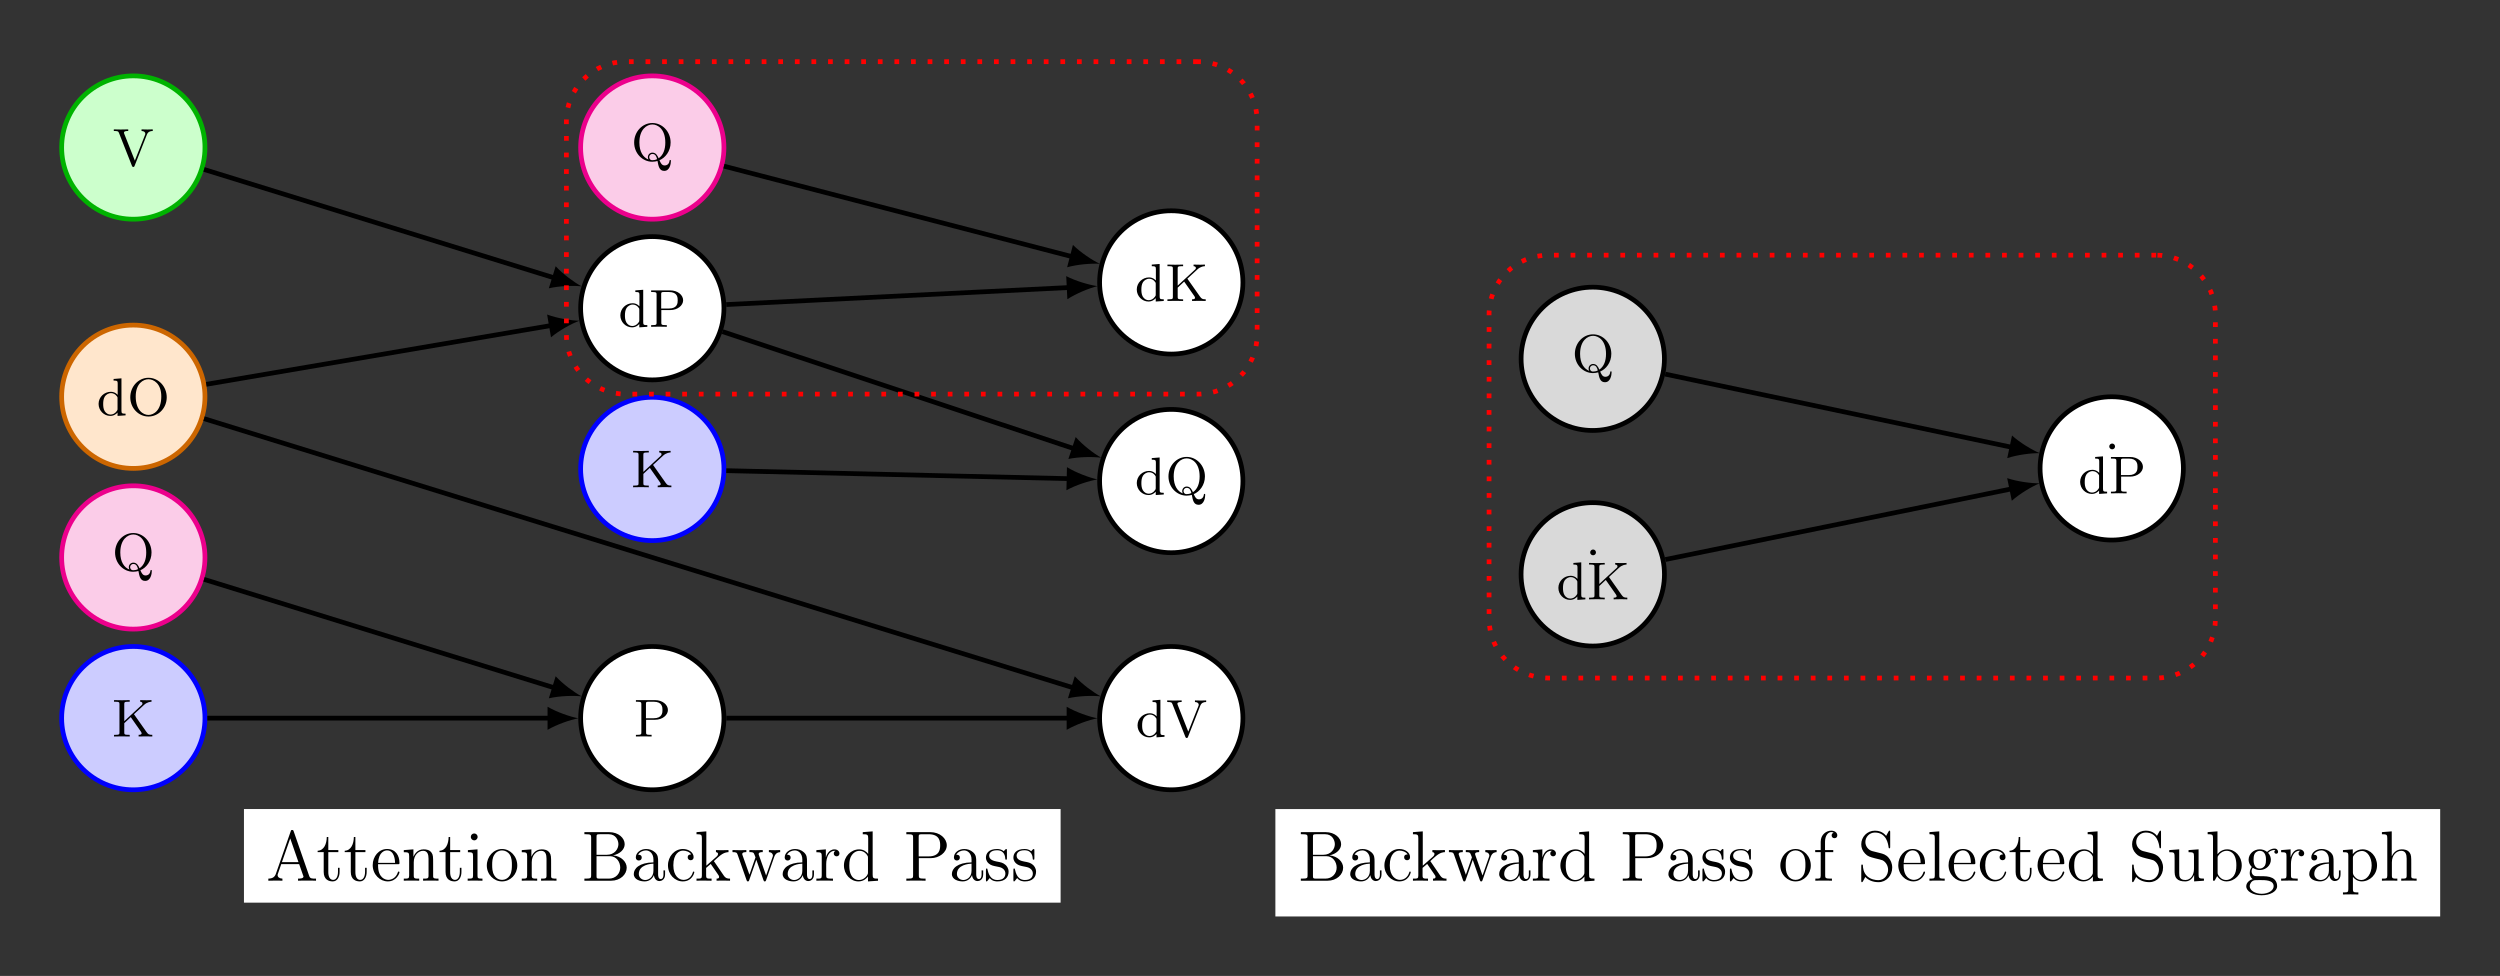 <?xml version="1.0" encoding="UTF-8" standalone="no"?>
<!-- Created with Inkscape (http://www.inkscape.org/) -->

<svg
   version="1.1"
   id="svg1"
   width="560.292"
   height="218.723"
   viewBox="0 0 560.292 218.723"
   xmlns="http://www.w3.org/2000/svg"
   xmlns:svg="http://www.w3.org/2000/svg">
  <rect x="0" y="0" width="560.292" height="218.723" fill="#333333" stroke="none"/>
  <defs
     id="defs1" />
  <g
     id="g1">
    <path
       id="path1"
       d="M 12.047,0 C 12.047,6.654 6.654,12.047 0,12.047 -6.654,12.047 -12.047,6.654 -12.047,0 c 0,-6.654 5.394,-12.047 12.047,-12.047 6.654,0 12.047,5.394 12.047,12.047 z"
       style="fill:#ccffcc;fill-opacity:1;fill-rule:nonzero;stroke:#00b300;stroke-width:0.797;stroke-linecap:butt;stroke-linejoin:miter;stroke-miterlimit:10;stroke-dasharray:none;stroke-opacity:1"
       transform="matrix(1.333,0,0,-1.333,29.877,33.067)" />
    <path
       id="path2"
       d="m 1.921,-5.401 c -0.035,-0.105 -0.035,-0.164 -0.035,-0.176 0,-0.27 0.457,-0.27 0.715,-0.27 v -0.27 c -0.41,0.023 -0.867,0.023 -1.277,0.023 -0.375,0 -0.504,-0.012 -1.148,-0.023 v 0.27 c 0.656,0 0.762,0.035 0.879,0.352 l 2.168,5.496 c 0.059,0.129 0.082,0.199 0.234,0.199 0.141,0 0.164,-0.059 0.211,-0.176 L 5.741,-5.249 c 0.188,-0.469 0.562,-0.598 0.984,-0.598 v -0.27 c -0.316,0.023 -0.574,0.023 -0.879,0.023 -0.387,0 -0.562,-0.012 -1.008,-0.023 v 0.27 c 0.445,0.012 0.633,0.223 0.633,0.445 0,0.082 0,0.094 -0.035,0.188 l -1.723,4.348 z m 0,0"
       style="fill:#000000;fill-opacity:1;fill-rule:nonzero;stroke:none"
       aria-label="V"
       transform="matrix(1.333,0,0,1.333,25.271,37.151)" />
    <path
       id="path3"
       d="m 12.047,-41.9 c 0,6.654 -5.394,12.047 -12.047,12.047 -6.654,0 -12.047,-5.394 -12.047,-12.047 0,-6.654 5.394,-12.047 12.047,-12.047 6.654,0 12.047,5.394 12.047,12.047 z"
       style="fill:#ffe6cc;fill-opacity:1;fill-rule:nonzero;stroke:#cc6600;stroke-width:0.797;stroke-linecap:butt;stroke-linejoin:miter;stroke-miterlimit:10;stroke-dasharray:none;stroke-opacity:1"
       transform="matrix(1.333,0,0,-1.333,29.877,33.067)" />
    <path
       id="path4"
       d="m 3.493,-1.077 c 0,0.164 0,0.188 -0.141,0.375 -0.281,0.41 -0.691,0.574 -1.043,0.574 -0.387,0 -0.75,-0.211 -0.984,-0.586 C 1.09,-1.1 1.079,-1.627 1.079,-1.92 c 0,-0.422 0.047,-0.891 0.281,-1.254 0.199,-0.281 0.562,-0.562 1.043,-0.562 0.375,0 0.738,0.188 0.973,0.527 0.117,0.141 0.117,0.152 0.117,0.328 z M 3.516,-3.432 c -0.047,-0.059 -0.445,-0.527 -1.148,-0.527 -1.102,0 -2.062,0.879 -2.062,2.039 0,1.113 0.902,2.016 1.969,2.016 0.645,0 1.055,-0.375 1.219,-0.574 v 0.574 l 1.348,-0.094 v -0.281 c -0.609,0 -0.691,-0.059 -0.691,-0.504 V -6.221 l -1.324,0.105 v 0.27 c 0.609,0 0.691,0.07 0.691,0.504 z m 8.247,0.398 c 0,-1.828 -1.395,-3.281 -3.07,-3.281 -1.676,0 -3.059,1.453 -3.059,3.281 0,1.816 1.395,3.234 3.059,3.234 1.676,0 3.07,-1.418 3.07,-3.234 z m -3.07,2.965 c -0.902,0 -2.145,-0.785 -2.145,-3.105 0,-2.18 1.277,-2.895 2.145,-2.895 0.867,0 2.156,0.715 2.156,2.895 0,2.32 -1.254,3.105 -2.156,3.105 z m 0,0"
       style="fill:#000000;fill-opacity:1;fill-rule:nonzero;stroke:none"
       aria-label="dO"
       transform="matrix(1.333,0,0,1.333,21.687,93.084)" />
    <path
       id="path5"
       d="m 12.047,-68.918 c 0,6.654 -5.394,12.047 -12.047,12.047 -6.654,0 -12.047,-5.394 -12.047,-12.047 0,-6.654 5.394,-12.047 12.047,-12.047 6.654,0 12.047,5.394 12.047,12.047 z"
       style="fill:#fbcce8;fill-opacity:1;fill-rule:nonzero;stroke:#ec008c;stroke-width:0.797;stroke-linecap:butt;stroke-linejoin:miter;stroke-miterlimit:10;stroke-dasharray:none;stroke-opacity:1"
       transform="matrix(1.333,0,0,-1.333,29.877,33.067)" />
    <path
       id="path6"
       d="m 4.771,-0.057 c 0.961,-0.398 1.875,-1.5 1.875,-2.977 0,-1.828 -1.395,-3.281 -3.07,-3.281 -1.676,0 -3.059,1.453 -3.059,3.281 0,1.816 1.395,3.234 3.059,3.234 0.316,0 0.656,-0.07 0.867,-0.129 0.164,0.891 0.305,1.664 1.137,1.664 0.926,0 1.113,-1.195 1.113,-1.652 0,-0.082 0,-0.188 -0.105,-0.188 -0.07,0 -0.105,0.047 -0.117,0.094 -0.07,0.785 -0.68,0.832 -0.82,0.832 -0.48,0 -0.668,-0.387 -0.879,-0.879 z M 2.931,-0.175 C 2.064,-0.514 1.396,-1.429 1.396,-3.034 c 0,-2.227 1.254,-3.035 2.18,-3.035 0.938,0 2.18,0.797 2.18,3.035 0,1.184 -0.352,2.133 -1.125,2.648 -0.188,-0.445 -0.457,-0.949 -1.043,-0.949 -0.434,0 -0.762,0.352 -0.762,0.762 0,0.211 0.094,0.387 0.105,0.398 z m 1.441,-0.07 c -0.258,0.141 -0.562,0.188 -0.797,0.188 -0.434,0 -0.527,-0.375 -0.527,-0.516 0,-0.27 0.199,-0.539 0.551,-0.539 0.469,0 0.656,0.375 0.773,0.867 z m 0,0"
       style="fill:#000000;fill-opacity:1;fill-rule:nonzero;stroke:none"
       aria-label="Q"
       transform="matrix(1.333,0,0,1.333,25.1,127.877)" />
    <path
       id="path7"
       d="m 12.047,-95.935 c 0,6.654 -5.394,12.047 -12.047,12.047 -6.654,0 -12.047,-5.394 -12.047,-12.047 0,-6.654 5.394,-12.047 12.047,-12.047 6.654,0 12.047,5.394 12.047,12.047 z"
       style="fill:#ccccff;fill-opacity:1;fill-rule:nonzero;stroke:#0000ff;stroke-width:0.797;stroke-linecap:butt;stroke-linejoin:miter;stroke-miterlimit:10;stroke-dasharray:none;stroke-opacity:1"
       transform="matrix(1.333,0,0,-1.333,29.877,33.067)" />
    <path
       id="path8"
       d="m 5.368,-5.297 c 0.562,-0.527 1.125,-0.539 1.277,-0.551 v -0.27 c -0.258,0.023 -0.715,0.023 -0.797,0.023 -0.375,0 -0.715,-0.012 -1.113,-0.023 v 0.27 c 0.246,0.012 0.387,0.129 0.387,0.293 0,0.082 -0.023,0.152 -0.07,0.211 L 2.064,-2.578 v -2.836 c 0,-0.328 0.012,-0.434 0.703,-0.434 h 0.211 v -0.27 c -0.398,0.023 -0.902,0.023 -1.312,0.023 -0.422,0 -0.926,0 -1.324,-0.023 v 0.27 h 0.211 c 0.691,0 0.703,0.105 0.703,0.434 V -0.703 c 0,0.328 -0.012,0.422 -0.703,0.422 h -0.211 v 0.281 c 0.398,-0.023 0.902,-0.023 1.324,-0.023 0.41,0 0.914,0 1.312,0.023 v -0.281 H 2.767 c -0.691,0 -0.703,-0.094 -0.703,-0.422 v -1.535 l 1.09,-1.02 1.676,2.391 c 0.07,0.094 0.152,0.234 0.152,0.328 0,0.258 -0.34,0.258 -0.504,0.258 v 0.281 c 0.387,-0.023 0.844,-0.023 1.242,-0.023 0.234,0 0.598,0 1.055,0.023 v -0.281 c -0.574,0 -0.691,-0.082 -0.984,-0.492 L 3.693,-3.75 Z m 0,0"
       style="fill:#000000;fill-opacity:1;fill-rule:nonzero;stroke:none"
       aria-label="K"
       transform="matrix(1.333,0,0,1.333,25.1,165.063)" />
    <path
       id="path9"
       d="m 99.302,0 c 0,6.654 -5.394,12.047 -12.047,12.047 -6.654,0 -12.047,-5.394 -12.047,-12.047 0,-6.654 5.394,-12.047 12.047,-12.047 6.654,0 12.047,5.394 12.047,12.047 z"
       style="fill:#fbcce8;fill-opacity:1;fill-rule:nonzero;stroke:#ec008c;stroke-width:0.797;stroke-linecap:butt;stroke-linejoin:miter;stroke-miterlimit:10;stroke-dasharray:none;stroke-opacity:1"
       transform="matrix(1.333,0,0,-1.333,29.877,33.067)" />
    <path
       id="path10"
       d="m 4.77,-0.059 c 0.961,-0.398 1.875,-1.5 1.875,-2.977 0,-1.828 -1.395,-3.281 -3.07,-3.281 -1.676,0 -3.059,1.453 -3.059,3.281 0,1.816 1.395,3.234 3.059,3.234 0.316,0 0.656,-0.07 0.867,-0.129 0.164,0.891 0.305,1.664 1.137,1.664 0.926,0 1.113,-1.195 1.113,-1.652 0,-0.082 0,-0.188 -0.105,-0.188 -0.07,0 -0.105,0.047 -0.117,0.094 -0.07,0.785 -0.68,0.832 -0.82,0.832 -0.48,0 -0.668,-0.387 -0.879,-0.879 z M 2.93,-0.177 C 2.063,-0.516 1.395,-1.43 1.395,-3.036 c 0,-2.227 1.254,-3.035 2.18,-3.035 0.938,0 2.18,0.797 2.18,3.035 0,1.184 -0.352,2.133 -1.125,2.648 C 4.442,-0.833 4.172,-1.337 3.586,-1.337 c -0.434,0 -0.762,0.352 -0.762,0.762 0,0.211 0.094,0.387 0.105,0.398 z m 1.441,-0.07 c -0.258,0.141 -0.562,0.188 -0.797,0.188 -0.434,0 -0.527,-0.375 -0.527,-0.516 0,-0.27 0.199,-0.539 0.551,-0.539 0.469,0 0.656,0.375 0.773,0.867 z m 0,0"
       style="fill:#000000;fill-opacity:1;fill-rule:nonzero;stroke:none"
       aria-label="Q"
       transform="matrix(1.333,0,0,1.333,141.437,35.989)" />
    <path
       id="path11"
       d="m 99.302,-27.018 c 0,6.654 -5.394,12.047 -12.047,12.047 -6.654,0 -12.047,-5.394 -12.047,-12.047 0,-6.654 5.394,-12.047 12.047,-12.047 6.654,0 12.047,5.394 12.047,12.047 z"
       style="fill:#ffffff;fill-opacity:1;fill-rule:nonzero;stroke:#000000;stroke-width:0.797;stroke-linecap:butt;stroke-linejoin:miter;stroke-miterlimit:10;stroke-dasharray:none;stroke-opacity:1"
       transform="matrix(1.333,0,0,-1.333,29.877,33.067)" />
    <path
       id="path12"
       d="m 3.491,-1.079 c 0,0.164 0,0.188 -0.141,0.375 -0.281,0.41 -0.691,0.574 -1.043,0.574 -0.387,0 -0.75,-0.211 -0.984,-0.586 C 1.089,-1.103 1.077,-1.63 1.077,-1.923 c 0,-0.422 0.047,-0.891 0.281,-1.254 0.199,-0.281 0.562,-0.562 1.043,-0.562 0.375,0 0.738,0.188 0.973,0.527 0.117,0.141 0.117,0.152 0.117,0.328 z m 0.023,-2.355 c -0.047,-0.059 -0.445,-0.527 -1.148,-0.527 -1.102,0 -2.062,0.879 -2.062,2.039 0,1.113 0.902,2.016 1.969,2.016 0.645,0 1.055,-0.375 1.219,-0.574 v 0.574 l 1.348,-0.094 v -0.281 c -0.609,0 -0.691,-0.059 -0.691,-0.504 V -6.224 l -1.324,0.105 v 0.27 c 0.609,0 0.691,0.07 0.691,0.504 z m 5.18,0.621 c 1.254,0 2.168,-0.785 2.168,-1.641 0,-0.891 -0.914,-1.664 -2.168,-1.664 h -3.211 v 0.27 h 0.199 c 0.691,0 0.715,0.105 0.715,0.434 v 4.711 c 0,0.328 -0.023,0.422 -0.715,0.422 H 5.483 v 0.281 c 0.398,-0.023 0.902,-0.023 1.312,-0.023 0.41,0 0.914,0 1.324,0.023 v -0.281 H 7.909 c -0.691,0 -0.715,-0.094 -0.715,-0.422 V -2.814 Z m -1.523,-2.66 c 0,-0.305 0.023,-0.375 0.445,-0.375 h 0.855 c 1.477,0 1.477,0.984 1.477,1.395 0,0.398 0,1.383 -1.488,1.383 H 7.171 Z m 0,0"
       style="fill:#000000;fill-opacity:1;fill-rule:nonzero;stroke:none"
       aria-label="dP"
       transform="matrix(1.333,0,0,1.333,138.623,73.24)" />
    <path
       id="path13"
       d="m 99.302,-54.035 c 0,6.654 -5.394,12.047 -12.047,12.047 -6.654,0 -12.047,-5.394 -12.047,-12.047 0,-6.654 5.394,-12.047 12.047,-12.047 6.654,0 12.047,5.394 12.047,12.047 z"
       style="fill:#ccccff;fill-opacity:1;fill-rule:nonzero;stroke:#0000ff;stroke-width:0.797;stroke-linecap:butt;stroke-linejoin:miter;stroke-miterlimit:10;stroke-dasharray:none;stroke-opacity:1"
       transform="matrix(1.333,0,0,-1.333,29.877,33.067)" />
    <path
       id="path14"
       d="m 5.366,-5.295 c 0.562,-0.527 1.125,-0.539 1.277,-0.551 v -0.27 c -0.258,0.023 -0.715,0.023 -0.797,0.023 -0.375,0 -0.715,-0.012 -1.113,-0.023 v 0.27 c 0.246,0.012 0.387,0.129 0.387,0.293 0,0.082 -0.023,0.152 -0.07,0.211 l -2.988,2.766 v -2.836 c 0,-0.328 0.012,-0.434 0.703,-0.434 H 2.976 v -0.27 c -0.398,0.023 -0.902,0.023 -1.312,0.023 -0.422,0 -0.926,0 -1.324,-0.023 v 0.27 h 0.211 c 0.691,0 0.703,0.105 0.703,0.434 v 4.711 c 0,0.328 -0.012,0.422 -0.703,0.422 h -0.211 v 0.281 c 0.398,-0.023 0.902,-0.023 1.324,-0.023 0.41,0 0.914,0 1.312,0.023 v -0.281 H 2.765 c -0.691,0 -0.703,-0.094 -0.703,-0.422 V -2.237 L 3.151,-3.256 4.827,-0.866 c 0.07,0.094 0.152,0.234 0.152,0.328 0,0.258 -0.34,0.258 -0.504,0.258 v 0.281 c 0.387,-0.023 0.844,-0.023 1.242,-0.023 0.234,0 0.598,0 1.055,0.023 v -0.281 c -0.574,0 -0.691,-0.082 -0.984,-0.492 L 3.691,-3.749 Z m 0,0"
       style="fill:#000000;fill-opacity:1;fill-rule:nonzero;stroke:none"
       aria-label="K"
       transform="matrix(1.333,0,0,1.333,141.439,109.197)" />
    <path
       id="path15"
       d="m 99.302,-95.935 c 0,6.654 -5.394,12.047 -12.047,12.047 -6.654,0 -12.047,-5.394 -12.047,-12.047 0,-6.654 5.394,-12.047 12.047,-12.047 6.654,0 12.047,5.394 12.047,12.047 z"
       style="fill:#ffffff;fill-opacity:1;fill-rule:nonzero;stroke:#000000;stroke-width:0.797;stroke-linecap:butt;stroke-linejoin:miter;stroke-miterlimit:10;stroke-dasharray:none;stroke-opacity:1"
       transform="matrix(1.333,0,0,-1.333,29.877,33.067)" />
    <path
       id="path16"
       d="m 3.575,-2.813 c 1.254,0 2.168,-0.785 2.168,-1.641 0,-0.891 -0.914,-1.664 -2.168,-1.664 H 0.364 v 0.27 h 0.199 c 0.691,0 0.715,0.105 0.715,0.434 V -0.703 c 0,0.328 -0.023,0.422 -0.715,0.422 H 0.364 v 0.281 c 0.398,-0.023 0.902,-0.023 1.312,-0.023 0.41,0 0.914,0 1.324,0.023 v -0.281 H 2.789 c -0.691,0 -0.715,-0.094 -0.715,-0.422 V -2.813 Z M 2.051,-5.473 c 0,-0.305 0.023,-0.375 0.445,-0.375 h 0.855 c 1.477,0 1.477,0.984 1.477,1.395 0,0.398 0,1.383 -1.488,1.383 H 2.051 Z m 0,0"
       style="fill:#000000;fill-opacity:1;fill-rule:nonzero;stroke:none"
       aria-label="P"
       transform="matrix(1.333,0,0,1.333,142.035,165.063)" />
    <path
       id="path17"
       d="m 186.557,-22.678 c 0,6.654 -5.394,12.047 -12.047,12.047 -6.654,0 -12.047,-5.394 -12.047,-12.047 0,-6.654 5.394,-12.047 12.047,-12.047 6.654,0 12.047,5.394 12.047,12.047 z"
       style="fill:#ffffff;fill-opacity:1;fill-rule:nonzero;stroke:#000000;stroke-width:0.797;stroke-linecap:butt;stroke-linejoin:miter;stroke-miterlimit:10;stroke-dasharray:none;stroke-opacity:1"
       transform="matrix(1.333,0,0,-1.333,29.877,33.067)" />
    <path
       id="path18"
       d="m 3.492,-1.078 c 0,0.164 0,0.188 -0.141,0.375 -0.281,0.41 -0.691,0.574 -1.043,0.574 -0.387,0 -0.75,-0.211 -0.984,-0.586 -0.234,-0.387 -0.246,-0.914 -0.246,-1.207 0,-0.422 0.047,-0.891 0.281,-1.254 0.199,-0.281 0.562,-0.562 1.043,-0.562 0.375,0 0.738,0.188 0.973,0.527 0.117,0.141 0.117,0.152 0.117,0.328 z M 3.515,-3.434 c -0.047,-0.059 -0.445,-0.527 -1.148,-0.527 -1.102,0 -2.062,0.879 -2.062,2.039 0,1.113 0.902,2.016 1.969,2.016 0.645,0 1.055,-0.375 1.219,-0.574 v 0.574 l 1.348,-0.094 v -0.281 c -0.609,0 -0.691,-0.059 -0.691,-0.504 v -5.438 l -1.324,0.105 v 0.27 c 0.609,0 0.691,0.07 0.691,0.504 z m 6.973,-1.863 c 0.562,-0.527 1.125,-0.539 1.277,-0.551 v -0.27 c -0.258,0.023 -0.715,0.023 -0.797,0.023 -0.375,0 -0.715,-0.012 -1.113,-0.023 v 0.27 c 0.246,0.012 0.387,0.129 0.387,0.293 0,0.082 -0.023,0.152 -0.07,0.211 l -2.988,2.766 v -2.836 c 0,-0.328 0.012,-0.434 0.703,-0.434 h 0.211 v -0.27 c -0.398,0.023 -0.902,0.023 -1.312,0.023 -0.422,0 -0.926,0 -1.324,-0.023 v 0.27 h 0.211 c 0.691,0 0.703,0.105 0.703,0.434 v 4.711 c 0,0.328 -0.012,0.422 -0.703,0.422 H 5.46 v 0.281 c 0.398,-0.023 0.902,-0.023 1.324,-0.023 0.41,0 0.914,0 1.312,0.023 v -0.281 H 7.886 c -0.691,0 -0.703,-0.094 -0.703,-0.422 V -2.238 l 1.09,-1.02 1.676,2.391 c 0.07,0.094 0.152,0.234 0.152,0.328 0,0.258 -0.34,0.258 -0.504,0.258 v 0.281 c 0.387,-0.023 0.844,-0.023 1.242,-0.023 0.234,0 0.598,0 1.055,0.023 v -0.281 c -0.574,0 -0.691,-0.082 -0.984,-0.492 L 8.812,-3.75 Z m 0,0"
       style="fill:#000000;fill-opacity:1;fill-rule:nonzero;stroke:none"
       aria-label="dK"
       transform="matrix(1.333,0,0,1.333,254.364,67.453)" />
    <path
       id="path19"
       d="m 186.557,-56.073 c 0,6.654 -5.394,12.047 -12.047,12.047 -6.654,0 -12.047,-5.394 -12.047,-12.047 0,-6.654 5.394,-12.047 12.047,-12.047 6.654,0 12.047,5.394 12.047,12.047 z"
       style="fill:#ffffff;fill-opacity:1;fill-rule:nonzero;stroke:#000000;stroke-width:0.797;stroke-linecap:butt;stroke-linejoin:miter;stroke-miterlimit:10;stroke-dasharray:none;stroke-opacity:1"
       transform="matrix(1.333,0,0,-1.333,29.877,33.067)" />
    <path
       id="path20"
       d="m 3.493,-1.077 c 0,0.164 0,0.187 -0.141,0.375 -0.281,0.41 -0.691,0.574 -1.043,0.574 -0.387,0 -0.75,-0.211 -0.984,-0.586 C 1.09,-1.1 1.079,-1.628 1.079,-1.921 c 0,-0.422 0.047,-0.891 0.281,-1.254 0.199,-0.281 0.562,-0.562 1.043,-0.562 0.375,0 0.738,0.188 0.973,0.527 0.117,0.141 0.117,0.152 0.117,0.328 z m 0.023,-2.355 c -0.047,-0.059 -0.445,-0.527 -1.148,-0.527 -1.102,0 -2.062,0.879 -2.062,2.039 0,1.113 0.902,2.016 1.969,2.016 0.645,0 1.055,-0.375 1.219,-0.574 v 0.574 l 1.348,-0.094 v -0.281 c -0.609,0 -0.691,-0.059 -0.691,-0.504 V -6.221 l -1.324,0.105 v 0.27 c 0.609,0 0.691,0.07 0.691,0.504 z m 6.372,3.375 c 0.961,-0.398 1.875,-1.5 1.875,-2.977 0,-1.828 -1.395,-3.281 -3.07,-3.281 -1.676,0 -3.059,1.453 -3.059,3.281 0,1.816 1.395,3.234 3.059,3.234 0.316,0 0.656,-0.07 0.867,-0.129 0.164,0.891 0.305,1.664 1.137,1.664 0.926,0 1.113,-1.195 1.113,-1.652 0,-0.082 0,-0.188 -0.105,-0.188 -0.07,0 -0.105,0.047 -0.117,0.094 -0.07,0.785 -0.68,0.832 -0.82,0.832 -0.48,0 -0.668,-0.387 -0.879,-0.879 z M 8.048,-0.175 C 7.181,-0.514 6.513,-1.428 6.513,-3.034 c 0,-2.227 1.254,-3.035 2.18,-3.035 0.938,0 2.18,0.797 2.18,3.035 0,1.184 -0.352,2.133 -1.125,2.648 -0.188,-0.445 -0.457,-0.949 -1.043,-0.949 -0.434,0 -0.762,0.352 -0.762,0.762 0,0.211 0.094,0.387 0.105,0.398 z m 1.441,-0.07 c -0.258,0.141 -0.562,0.188 -0.797,0.188 -0.434,0 -0.527,-0.375 -0.527,-0.516 0,-0.27 0.199,-0.539 0.551,-0.539 0.469,0 0.656,0.375 0.773,0.867 z m 0,0"
       style="fill:#000000;fill-opacity:1;fill-rule:nonzero;stroke:none"
       aria-label="dQ"
       transform="matrix(1.333,0,0,1.333,254.363,110.819)" />
    <path
       id="path21"
       d="m 186.557,-95.935 c 0,6.654 -5.394,12.047 -12.047,12.047 -6.654,0 -12.047,-5.394 -12.047,-12.047 0,-6.654 5.394,-12.047 12.047,-12.047 6.654,0 12.047,5.394 12.047,12.047 z"
       style="fill:#ffffff;fill-opacity:1;fill-rule:nonzero;stroke:#000000;stroke-width:0.797;stroke-linecap:butt;stroke-linejoin:miter;stroke-miterlimit:10;stroke-dasharray:none;stroke-opacity:1"
       transform="matrix(1.333,0,0,-1.333,29.877,33.067)" />
    <path
       id="path22"
       d="m 3.493,-1.078 c 0,0.164 0,0.187 -0.141,0.375 -0.281,0.41 -0.691,0.574 -1.043,0.574 -0.387,0 -0.75,-0.211 -0.984,-0.586 C 1.09,-1.102 1.078,-1.629 1.078,-1.922 c 0,-0.422 0.047,-0.891 0.281,-1.254 0.199,-0.281 0.562,-0.562 1.043,-0.562 0.375,0 0.738,0.188 0.973,0.527 0.117,0.141 0.117,0.152 0.117,0.328 z m 0.023,-2.355 c -0.047,-0.059 -0.445,-0.527 -1.148,-0.527 -1.102,0 -2.063,0.879 -2.063,2.039 0,1.113 0.902,2.016 1.969,2.016 0.645,0 1.055,-0.375 1.219,-0.574 V 0.093 L 4.84,-3.203125e-4 V -0.282 c -0.609,0 -0.691,-0.059 -0.691,-0.504 V -6.223 l -1.324,0.105 v 0.27 c 0.609,0 0.691,0.07 0.691,0.504 z m 3.524,-1.969 C 7.005,-5.508 7.005,-5.567 7.005,-5.578 c 0,-0.27 0.457,-0.27 0.715,-0.27 v -0.27 c -0.41,0.023 -0.867,0.023 -1.277,0.023 -0.375,0 -0.504,-0.012 -1.148,-0.023 v 0.27 c 0.656,0 0.762,0.035 0.879,0.352 L 8.341,-3.203125e-4 C 8.4,0.129 8.423,0.199 8.576,0.199 c 0.141,0 0.164,-0.059 0.211,-0.176 l 2.074,-5.273 c 0.188,-0.469 0.562,-0.598 0.984,-0.598 v -0.27 c -0.316,0.023 -0.574,0.023 -0.879,0.023 -0.387,0 -0.562,-0.012 -1.008,-0.023 v 0.27 c 0.445,0.012 0.633,0.223 0.633,0.445 0,0.082 0,0.094 -0.035,0.188 l -1.723,4.348 z m 0,0"
       style="fill:#000000;fill-opacity:1;fill-rule:nonzero;stroke:none"
       aria-label="dV"
       transform="matrix(1.333,0,0,1.333,254.535,165.129)" />
    <path
       id="path23"
       d="m 257.424,-35.522 c 0,6.654 -5.394,12.047 -12.047,12.047 -6.654,0 -12.047,-5.394 -12.047,-12.047 0,-6.654 5.394,-12.047 12.047,-12.047 6.654,0 12.047,5.394 12.047,12.047 z"
       style="fill:#d9d9d9;fill-opacity:1;fill-rule:nonzero;stroke:#000000;stroke-width:0.797;stroke-linecap:butt;stroke-linejoin:miter;stroke-miterlimit:10;stroke-dasharray:none;stroke-opacity:1"
       transform="matrix(1.333,0,0,-1.333,29.877,33.067)" />
    <path
       id="path24"
       d="m 4.771,-0.058 c 0.961,-0.398 1.875,-1.5 1.875,-2.977 0,-1.828 -1.395,-3.281 -3.07,-3.281 -1.676,0 -3.059,1.453 -3.059,3.281 0,1.816 1.395,3.234 3.059,3.234 0.316,0 0.656,-0.07 0.867,-0.129 0.164,0.891 0.305,1.664 1.137,1.664 0.926,0 1.113,-1.195 1.113,-1.652 0,-0.082 0,-0.188 -0.105,-0.188 -0.07,0 -0.105,0.047 -0.117,0.094 -0.07,0.785 -0.68,0.832 -0.82,0.832 -0.48,0 -0.668,-0.387 -0.879,-0.879 z M 2.931,-0.175 C 2.064,-0.515 1.396,-1.429 1.396,-3.034 c 0,-2.227 1.254,-3.035 2.18,-3.035 0.938,0 2.18,0.797 2.18,3.035 0,1.184 -0.352,2.133 -1.125,2.648 -0.188,-0.445 -0.457,-0.949 -1.043,-0.949 -0.434,0 -0.762,0.352 -0.762,0.762 0,0.211 0.094,0.387 0.105,0.398 z m 1.441,-0.07 c -0.258,0.141 -0.562,0.188 -0.797,0.188 -0.434,0 -0.527,-0.375 -0.527,-0.516 0,-0.27 0.199,-0.539 0.551,-0.539 0.469,0 0.656,0.375 0.773,0.867 z m 0,0"
       style="fill:#000000;fill-opacity:1;fill-rule:nonzero;stroke:none"
       aria-label="Q"
       transform="matrix(1.333,0,0,1.333,352.264,83.351)" />
    <path
       id="path25"
       d="m 257.429,-71.758 c 0,6.657 -5.396,12.053 -12.053,12.053 -6.657,0 -12.053,-5.396 -12.053,-12.053 0,-6.657 5.396,-12.053 12.053,-12.053 6.657,0 12.053,5.396 12.053,12.053 z"
       style="fill:#d9d9d9;fill-opacity:1;fill-rule:nonzero;stroke:#000000;stroke-width:0.797;stroke-linecap:butt;stroke-linejoin:miter;stroke-miterlimit:10;stroke-dasharray:none;stroke-opacity:1"
       transform="matrix(1.333,0,0,-1.333,29.877,33.067)" />
    <path
       id="path26"
       d="m 1.758,-5.519 c 0,-0.27 -0.211,-0.492 -0.48,-0.492 -0.27,0 -0.492,0.223 -0.492,0.492 0,0.27 0.223,0.48 0.492,0.48 0.27,0 0.48,-0.211 0.48,-0.48 z m -3.129,6.809 c 0,0.164 0,0.188 -0.141,0.375 -0.281,0.41 -0.691,0.574 -1.043,0.574 -0.387,0 -0.75,-0.211 -0.984,-0.586 -0.234,-0.387 -0.246,-0.914 -0.246,-1.207 0,-0.422 0.047,-0.891 0.281,-1.254 0.199,-0.281 0.562,-0.563 1.043,-0.563 0.375,0 0.738,0.188 0.973,0.527 0.117,0.141 0.117,0.152 0.117,0.328 z m 0.023,-2.355 c -0.047,-0.059 -0.445,-0.527 -1.148,-0.527 -1.102,0 -2.062,0.879 -2.062,2.039 0,1.113 0.902,2.016 1.969,2.016 0.645,0 1.055,-0.375 1.219,-0.574 v 0.574 l 1.348,-0.094 v -0.281 c -0.609,0 -0.691,-0.059 -0.691,-0.504 v -5.438 l -1.324,0.105 v 0.27 c 0.609,0 0.691,0.07 0.691,0.504 z m 6.973,-1.863 c 0.562,-0.527 1.125,-0.539 1.277,-0.551 v -0.27 c -0.258,0.023 -0.715,0.023 -0.797,0.023 -0.375,0 -0.715,-0.012 -1.113,-0.023 v 0.27 c 0.246,0.012 0.387,0.129 0.387,0.293 0,0.082 -0.023,0.152 -0.07,0.211 L 2.32,-0.211 V -3.047 c 0,-0.328 0.012,-0.434 0.703,-0.434 h 0.211 v -0.27 c -0.398,0.023 -0.902,0.023 -1.312,0.023 -0.422,0 -0.926,0 -1.324,-0.023 v 0.27 h 0.211 c 0.691,0 0.703,0.105 0.703,0.434 v 4.711 c 0,0.328 -0.012,0.422 -0.703,0.422 h -0.211 v 0.281 c 0.398,-0.023 0.902,-0.023 1.324,-0.023 0.41,0 0.914,0 1.312,0.023 v -0.281 H 3.023 c -0.691,0 -0.703,-0.094 -0.703,-0.422 V 0.129 L 3.41,-0.891 5.086,1.5 c 0.07,0.094 0.152,0.234 0.152,0.328 0,0.258 -0.34,0.258 -0.504,0.258 v 0.281 c 0.387,-0.023 0.844,-0.023 1.242,-0.023 0.234,0 0.598,0 1.055,0.023 v -0.281 c -0.574,0 -0.691,-0.082 -0.984,-0.492 L 3.949,-1.383 Z m 0,0"
       style="fill:#000000;fill-opacity:1;fill-rule:nonzero;stroke:none"
       aria-label="˙&#10;dK"
       transform="matrix(1.333,0,0,1.333,355.336,131.164)" />
    <path
       id="path27"
       d="m 344.679,-53.947 c 0,6.654 -5.394,12.047 -12.047,12.047 -6.654,0 -12.047,-5.394 -12.047,-12.047 0,-6.654 5.394,-12.047 12.047,-12.047 6.654,0 12.047,5.394 12.047,12.047 z"
       style="fill:#ffffff;fill-opacity:1;fill-rule:nonzero;stroke:#000000;stroke-width:0.797;stroke-linecap:butt;stroke-linejoin:miter;stroke-miterlimit:10;stroke-dasharray:none;stroke-opacity:1"
       transform="matrix(1.333,0,0,-1.333,29.877,33.067)" />
    <path
       id="path28"
       d="m 1.757,-5.519 c 0,-0.27 -0.211,-0.492 -0.48,-0.492 -0.27,0 -0.492,0.223 -0.492,0.492 0,0.27 0.223,0.48 0.492,0.48 0.27,0 0.48,-0.211 0.48,-0.48 z m -2.681,6.806 c 0,0.164 0,0.188 -0.141,0.375 -0.281,0.41 -0.691,0.574 -1.043,0.574 -0.387,0 -0.75,-0.211 -0.984,-0.586 -0.234,-0.387 -0.246,-0.914 -0.246,-1.207 0,-0.422 0.047,-0.891 0.281,-1.254 0.199,-0.281 0.562,-0.563 1.043,-0.563 0.375,0 0.738,0.188 0.973,0.527 0.117,0.141 0.117,0.152 0.117,0.328 z m 0.023,-2.355 c -0.047,-0.059 -0.445,-0.527 -1.148,-0.527 -1.102,0 -2.062,0.879 -2.062,2.039 0,1.113 0.902,2.016 1.969,2.016 0.645,0 1.055,-0.375 1.219,-0.574 v 0.574 l 1.348,-0.094 v -0.281 c -0.609,0 -0.691,-0.059 -0.691,-0.504 v -5.438 l -1.324,0.105 v 0.27 c 0.609,0 0.691,0.07 0.691,0.504 z m 5.18,0.621 c 1.254,0 2.168,-0.785 2.168,-1.641 0,-0.891 -0.914,-1.664 -2.168,-1.664 H 1.068 v 0.27 h 0.199 c 0.691,0 0.715,0.105 0.715,0.434 v 4.711 c 0,0.328 -0.023,0.422 -0.715,0.422 H 1.068 v 0.281 c 0.398,-0.023 0.902,-0.023 1.312,-0.023 0.41,0 0.914,0 1.324,0.023 v -0.281 H 3.494 c -0.691,0 -0.715,-0.094 -0.715,-0.422 V -0.448 Z M 2.756,-3.108 c 0,-0.305 0.023,-0.375 0.445,-0.375 h 0.855 c 1.477,0 1.477,0.984 1.477,1.395 0,0.398 0,1.383 -1.488,1.383 H 2.756 Z m 0,0"
       style="fill:#000000;fill-opacity:1;fill-rule:nonzero;stroke:none"
       aria-label="˙&#10;dP"
       transform="matrix(1.333,0,0,1.333,471.673,107.417)" />
    <path
       id="path29"
       d="m 19.002,-126.558 h 136.506 v 14.943 H 19.002 Z"
       style="fill:#ffffff;fill-opacity:1;fill-rule:nonzero;stroke:#ffffff;stroke-width:0.797;stroke-linecap:butt;stroke-linejoin:miter;stroke-miterlimit:10;stroke-dasharray:none;stroke-opacity:1"
       transform="matrix(1.333,0,0,-1.333,29.877,33.067)" />
    <path
       id="path30"
       d="M 4.629,-8.319 C 4.582,-8.46 4.559,-8.53 4.383,-8.53 c -0.164,0 -0.188,0.035 -0.246,0.223 l -2.496,7.148 c -0.176,0.492 -0.504,0.797 -1.266,0.809 v 0.352 c 0.727,-0.023 0.75,-0.023 1.148,-0.023 0.328,0 0.902,0 1.219,0.023 v -0.352 C 2.239,-0.362 1.934,-0.608 1.934,-0.948 c 0,-0.07 0,-0.094 0.059,-0.246 l 0.551,-1.594 h 3.012 l 0.656,1.875 c 0.07,0.152 0.07,0.176 0.07,0.211 0,0.352 -0.621,0.352 -0.914,0.352 v 0.352 c 0.27,-0.023 1.219,-0.023 1.559,-0.023 0.328,0 1.195,0 1.465,0.023 v -0.352 c -0.773,0 -0.996,0 -1.16,-0.48 z m -0.574,1.207 1.383,3.984 H 2.661 Z m 6.401,2.309 h 1.688 v -0.352 h -1.688 v -2.191 h -0.258 c -0.012,1.125 -0.445,2.262 -1.535,2.309 v 0.234 h 1.02 v 3.328 c 0,1.324 0.891,1.594 1.523,1.594 0.75,0 1.148,-0.738 1.148,-1.594 V -2.167 H 12.085 v 0.656 c 0,0.867 -0.34,1.371 -0.809,1.371 -0.82,0 -0.82,-1.113 -0.82,-1.312 z m 4.553,0 h 1.688 v -0.352 h -1.688 v -2.191 h -0.258 c -0.012,1.125 -0.445,2.262 -1.535,2.309 v 0.234 h 1.02 v 3.328 c 0,1.324 0.891,1.594 1.523,1.594 0.75,0 1.148,-0.738 1.148,-1.594 v -0.691 h -0.27 v 0.656 c 0,0.867 -0.34,1.371 -0.809,1.371 -0.82,0 -0.82,-1.113 -0.82,-1.312 z m 7.131,2.027 c 0.258,0 0.281,0 0.281,-0.223 0,-1.207 -0.645,-2.332 -2.086,-2.332 -1.371,0 -2.414,1.23 -2.414,2.719 0,1.57 1.219,2.73 2.543,2.73 1.418,0 1.957,-1.289 1.957,-1.535 0,-0.082 -0.059,-0.129 -0.129,-0.129 -0.094,0 -0.117,0.07 -0.141,0.129 -0.316,0.996 -1.113,1.277 -1.617,1.277 -0.504,0 -1.711,-0.34 -1.711,-2.402 v -0.234 z M 18.835,-2.999 c 0.094,-1.875 1.148,-2.098 1.488,-2.098 1.277,0 1.348,1.688 1.359,2.098 z m 9.246,0.094 c 0,-1.113 0,-1.441 -0.281,-1.828 -0.34,-0.469 -0.902,-0.539 -1.312,-0.539 -1.16,0 -1.605,0.996 -1.711,1.23 h -0.012 v -1.23 l -1.617,0.129 v 0.352 c 0.809,0 0.902,0.082 0.902,0.668 v 3.246 c 0,0.527 -0.129,0.527 -0.902,0.527 v 0.352 c 0.305,-0.023 0.949,-0.023 1.289,-0.023 0.34,0 0.984,0 1.301,0.023 v -0.352 c -0.762,0 -0.914,0 -0.914,-0.527 V -3.104 c 0,-1.254 0.832,-1.922 1.57,-1.922 0.738,0 0.914,0.609 0.914,1.336 v 2.813 c 0,0.527 -0.141,0.527 -0.914,0.527 v 0.352 c 0.316,-0.023 0.961,-0.023 1.289,-0.023 0.352,0 0.996,0 1.301,0.023 v -0.352 c -0.598,0 -0.891,0 -0.902,-0.352 z m 2.862,-1.898 h 1.688 v -0.352 h -1.688 v -2.191 h -0.258 c -0.012,1.125 -0.445,2.262 -1.535,2.309 v 0.234 h 1.02 v 3.328 c 0,1.324 0.891,1.594 1.523,1.594 0.75,0 1.148,-0.738 1.148,-1.594 v -0.691 h -0.27 v 0.656 c 0,0.867 -0.34,1.371 -0.809,1.371 -0.82,0 -0.82,-1.113 -0.82,-1.312 z m 4.623,-2.555 c 0,-0.316 -0.246,-0.586 -0.574,-0.586 -0.316,0 -0.574,0.246 -0.574,0.574 0,0.352 0.281,0.586 0.574,0.586 0.363,0 0.574,-0.316 0.574,-0.574 z m -1.641,2.215 v 0.352 c 0.762,0 0.867,0.07 0.867,0.656 v 3.258 c 0,0.527 -0.129,0.527 -0.902,0.527 v 0.352 c 0.328,-0.023 0.902,-0.023 1.254,-0.023 0.129,0 0.82,0 1.23,0.023 v -0.352 c -0.773,0 -0.832,-0.059 -0.832,-0.516 V -5.272 Z m 8.303,2.59 c 0,-1.547 -1.172,-2.777 -2.555,-2.777 -1.43,0 -2.566,1.266 -2.566,2.777 0,1.523 1.195,2.672 2.555,2.672 1.406,0 2.566,-1.172 2.566,-2.672 z m -2.555,2.414 c -0.445,0 -0.984,-0.199 -1.324,-0.785 -0.328,-0.527 -0.34,-1.242 -0.34,-1.734 0,-0.457 0,-1.184 0.375,-1.723 0.328,-0.516 0.855,-0.715 1.277,-0.715 0.469,0 0.973,0.223 1.289,0.691 0.375,0.551 0.375,1.301 0.375,1.746 0,0.41 0,1.148 -0.316,1.711 -0.328,0.574 -0.879,0.809 -1.336,0.809 z m 8.244,-2.766 c 0,-1.113 0,-1.441 -0.281,-1.828 -0.34,-0.469 -0.902,-0.539 -1.312,-0.539 -1.16,0 -1.605,0.996 -1.711,1.23 h -0.012 v -1.23 l -1.617,0.129 v 0.352 c 0.809,0 0.902,0.082 0.902,0.668 v 3.246 c 0,0.527 -0.129,0.527 -0.902,0.527 v 0.352 c 0.305,-0.023 0.949,-0.023 1.289,-0.023 0.34,0 0.984,0 1.301,0.023 v -0.352 c -0.762,0 -0.914,0 -0.914,-0.527 V -3.104 c 0,-1.254 0.832,-1.922 1.57,-1.922 0.738,0 0.914,0.609 0.914,1.336 v 2.813 c 0,0.527 -0.141,0.527 -0.914,0.527 v 0.352 c 0.316,-0.023 0.961,-0.023 1.289,-0.023 0.352,0 0.996,0 1.301,0.023 v -0.352 c -0.598,0 -0.891,0 -0.902,-0.352 z m 5.596,-5.262 v 0.352 h 0.234 c 0.867,0 0.902,0.117 0.902,0.562 v 6.34 c 0,0.445 -0.035,0.562 -0.902,0.562 h -0.234 v 0.352 h 4.488 c 1.547,0 2.625,-1.043 2.625,-2.191 0,-0.961 -0.879,-1.922 -2.297,-2.074 1.137,-0.223 1.957,-0.984 1.957,-1.875 0,-1.031 -1.043,-2.027 -2.602,-2.027 z m 2.039,3.809 v -2.977 c 0,-0.398 0.023,-0.48 0.551,-0.48 h 1.512 c 1.195,0 1.617,1.031 1.617,1.676 0,0.785 -0.621,1.781 -1.945,1.781 z m 0.551,4.008 c -0.527,0 -0.551,-0.082 -0.551,-0.469 V -4.124 h 2.238 c 1.148,0 1.746,1.008 1.746,1.922 0,0.973 -0.727,1.852 -1.898,1.852 z m 9.803,-2.836 c 0,-0.645 0,-1.125 -0.527,-1.594 -0.422,-0.387 -0.961,-0.551 -1.488,-0.551 -0.973,0 -1.734,0.645 -1.734,1.418 0,0.352 0.234,0.516 0.504,0.516 0.293,0 0.492,-0.199 0.492,-0.492 0,-0.48 -0.434,-0.48 -0.609,-0.48 0.281,-0.504 0.855,-0.727 1.324,-0.727 0.551,0 1.254,0.457 1.254,1.535 v 0.48 c -2.402,0.035 -3.305,1.043 -3.305,1.957 0,0.949 1.102,1.242 1.828,1.242 0.785,0 1.324,-0.48 1.559,-1.055 0.047,0.562 0.41,0.996 0.926,0.996 0.258,0 0.949,-0.164 0.949,-1.125 v -0.668 h -0.27 v 0.668 c 0,0.68 -0.281,0.785 -0.457,0.785 -0.445,0 -0.445,-0.645 -0.445,-0.82 z m -0.785,1.5 c 0,1.172 -0.867,1.57 -1.383,1.57 -0.586,0 -1.078,-0.434 -1.078,-1.008 0,-1.582 2.039,-1.723 2.461,-1.746 z m 6.346,-2.73 c -0.141,0 -0.586,0 -0.586,0.48 0,0.293 0.211,0.492 0.492,0.492 0.281,0 0.504,-0.164 0.504,-0.516 0,-0.797 -0.832,-1.371 -1.805,-1.371 -1.395,0 -2.508,1.242 -2.508,2.754 0,1.523 1.148,2.695 2.496,2.695 1.582,0 1.934,-1.43 1.934,-1.535 0,-0.117 -0.082,-0.117 -0.117,-0.117 -0.105,0 -0.117,0.035 -0.152,0.188 -0.27,0.844 -0.914,1.207 -1.559,1.207 -0.727,0 -1.699,-0.633 -1.699,-2.449 0,-1.992 1.02,-2.473 1.617,-2.473 0.457,0 1.113,0.176 1.383,0.645 z m 3.908,1.254 c 0,-0.012 -0.094,-0.105 -0.094,-0.129 0,-0.035 0.762,-0.68 0.855,-0.773 0.82,-0.715 1.348,-0.727 1.605,-0.738 v -0.352 c -0.246,0.023 -0.551,0.023 -0.914,0.023 -0.305,0 -0.914,0 -1.195,-0.023 v 0.352 c 0.199,0.012 0.352,0.117 0.352,0.305 0,0.246 -0.246,0.457 -0.258,0.457 l -1.711,1.512 v -5.766 l -1.652,0.129 v 0.352 c 0.809,0 0.902,0.082 0.902,0.668 v 6.27 c 0,0.527 -0.129,0.527 -0.902,0.527 v 0.352 c 0.328,-0.023 0.902,-0.023 1.266,-0.023 0.352,0 0.926,0 1.266,0.023 v -0.352 c -0.762,0 -0.914,0 -0.914,-0.527 V -2.155 l 0.773,-0.668 1.137,1.652 c 0.188,0.246 0.27,0.387 0.27,0.551 0,0.211 -0.164,0.27 -0.422,0.27 v 0.352 c 0.305,-0.023 0.891,-0.023 1.207,-0.023 0.516,0 0.539,0 1.055,0.023 v -0.352 c -0.328,0 -0.691,0 -1.031,-0.48 z m 10.058,-0.855 c 0.27,-0.75 0.785,-0.773 0.996,-0.785 v -0.352 c -0.305,0.023 -0.516,0.023 -0.891,0.023 -0.34,0 -0.363,0 -1.008,-0.023 v 0.352 c 0.527,0.023 0.68,0.352 0.68,0.574 0,0.012 0,0.094 -0.047,0.211 L 84.062,-0.878 82.867,-4.265 c -0.059,-0.141 -0.059,-0.164 -0.059,-0.199 0,-0.34 0.434,-0.34 0.691,-0.34 v -0.352 c -0.34,0.023 -0.832,0.023 -1.172,0.023 -0.387,0 -0.41,0 -1.078,-0.023 v 0.352 c 0.457,0 0.609,0.023 0.738,0.176 0.059,0.07 0.211,0.469 0.293,0.703 l -1.02,2.918 -1.148,-3.246 c -0.059,-0.152 -0.059,-0.176 -0.059,-0.234 0,-0.316 0.469,-0.316 0.691,-0.316 v -0.352 c -0.293,0.023 -0.891,0.023 -1.219,0.023 -0.328,0 -0.352,0 -1.113,-0.023 v 0.352 c 0.609,0 0.738,0.047 0.867,0.434 l 1.5,4.277 c 0.047,0.129 0.082,0.211 0.223,0.211 0.105,0 0.164,-0.035 0.223,-0.223 l 1.195,-3.41 1.195,3.41 c 0.059,0.188 0.117,0.223 0.223,0.223 0.141,0 0.176,-0.082 0.223,-0.211 z m 5.505,0.832 c 0,-0.645 0,-1.125 -0.527,-1.594 -0.422,-0.387 -0.961,-0.551 -1.488,-0.551 -0.973,0 -1.734,0.645 -1.734,1.418 0,0.352 0.234,0.516 0.504,0.516 0.293,0 0.492,-0.199 0.492,-0.492 0,-0.48 -0.434,-0.48 -0.609,-0.48 0.281,-0.504 0.855,-0.727 1.324,-0.727 0.551,0 1.254,0.457 1.254,1.535 v 0.48 c -2.402,0.035 -3.305,1.043 -3.305,1.957 0,0.949 1.102,1.242 1.828,1.242 0.785,0 1.324,-0.48 1.559,-1.055 0.047,0.562 0.41,0.996 0.926,0.996 0.258,0 0.949,-0.164 0.949,-1.125 v -0.668 h -0.27 v 0.668 c 0,0.68 -0.281,0.785 -0.457,0.785 -0.445,0 -0.445,-0.645 -0.445,-0.82 z m -0.785,1.5 c 0,1.172 -0.867,1.57 -1.383,1.57 -0.586,0 -1.078,-0.434 -1.078,-1.008 0,-1.582 2.039,-1.723 2.461,-1.746 z m 4.014,-1.102 c 0,-1.16 0.48,-2.238 1.406,-2.238 0.094,0 0.117,0 0.164,0.012 -0.094,0.047 -0.293,0.117 -0.293,0.434 0,0.352 0.281,0.48 0.469,0.48 0.246,0 0.48,-0.152 0.48,-0.48 0,-0.352 -0.316,-0.691 -0.832,-0.691 -1.02,0 -1.371,1.102 -1.441,1.324 h -0.012 v -1.324 l -1.594,0.129 v 0.352 c 0.809,0 0.902,0.082 0.902,0.668 v 3.246 c 0,0.527 -0.129,0.527 -0.902,0.527 v 0.352 c 0.328,-0.023 0.984,-0.023 1.348,-0.023 0.316,0 1.172,0 1.441,0.023 v -0.352 h -0.234 c -0.879,0 -0.902,-0.129 -0.902,-0.562 z m 6.146,-5.379 v 0.352 c 0.809,0 0.914,0.082 0.914,0.668 v 2.637 c -0.258,-0.34 -0.773,-0.762 -1.5,-0.762 -1.383,0 -2.578,1.172 -2.578,2.707 0,1.512 1.137,2.684 2.449,2.684 0.902,0 1.43,-0.598 1.594,-0.82 v 0.82 l 1.688,-0.117 v -0.352 c -0.809,0 -0.902,-0.082 -0.902,-0.668 v -7.277 z m 0.879,6.773 c 0,0.211 0,0.246 -0.164,0.516 -0.281,0.41 -0.773,0.762 -1.371,0.762 -0.316,0 -1.605,-0.117 -1.605,-2.437 0,-0.867 0.141,-1.348 0.41,-1.734 0.234,-0.375 0.715,-0.738 1.312,-0.738 0.738,0 1.16,0.527 1.277,0.727 0.141,0.199 0.141,0.223 0.141,0.445 z m 8.549,-2.402 h 2.027 c 1.395,0 2.672,-0.949 2.672,-2.156 0,-1.16 -1.16,-2.215 -2.766,-2.215 h -4.031 v 0.352 h 0.234 c 0.867,0 0.902,0.117 0.902,0.562 v 6.34 c 0,0.445 -0.035,0.562 -0.902,0.562 h -0.234 v 0.352 c 0.281,-0.023 1.266,-0.023 1.617,-0.023 0.352,0 1.336,0 1.617,0.023 v -0.352 h -0.234 c -0.867,0 -0.902,-0.117 -0.902,-0.562 z m -0.023,-0.293 v -3.246 c 0,-0.398 0.023,-0.48 0.551,-0.48 h 1.125 c 1.934,0 1.934,1.348 1.934,1.863 0,0.504 0,1.863 -1.945,1.863 z m 9.671,0.902 c 0,-0.645 0,-1.125 -0.527,-1.594 -0.422,-0.387 -0.961,-0.551 -1.488,-0.551 -0.973,0 -1.734,0.645 -1.734,1.418 0,0.352 0.234,0.516 0.504,0.516 0.293,0 0.492,-0.199 0.492,-0.492 0,-0.48 -0.434,-0.48 -0.609,-0.48 0.281,-0.504 0.855,-0.727 1.324,-0.727 0.551,0 1.254,0.457 1.254,1.535 v 0.48 c -2.402,0.035 -3.305,1.043 -3.305,1.957 0,0.949 1.102,1.242 1.828,1.242 0.785,0 1.324,-0.48 1.559,-1.055 0.047,0.562 0.41,0.996 0.926,0.996 0.258,0 0.949,-0.164 0.949,-1.125 v -0.668 h -0.27 v 0.668 c 0,0.68 -0.281,0.785 -0.457,0.785 -0.445,0 -0.445,-0.645 -0.445,-0.82 z m -0.785,1.5 c 0,1.172 -0.867,1.57 -1.383,1.57 -0.586,0 -1.078,-0.434 -1.078,-1.008 0,-1.582 2.039,-1.723 2.461,-1.746 z m 5.947,-3.363 c 0,-0.223 0,-0.281 -0.129,-0.281 -0.094,0 -0.316,0.27 -0.398,0.375 -0.375,-0.305 -0.75,-0.375 -1.125,-0.375 -1.453,0 -1.875,0.785 -1.875,1.441 0,0.141 0,0.551 0.445,0.973 0.387,0.34 0.797,0.422 1.348,0.527 0.656,0.129 0.809,0.164 1.113,0.41 0.211,0.176 0.363,0.434 0.363,0.773 0,0.516 -0.293,1.09 -1.348,1.09 -0.785,0 -1.359,-0.457 -1.629,-1.652 -0.047,-0.211 -0.047,-0.223 -0.059,-0.234 -0.023,-0.047 -0.07,-0.047 -0.105,-0.047 -0.129,0 -0.129,0.059 -0.129,0.27 v 1.629 c 0,0.211 0,0.27 0.117,0.27 0.059,0 0.07,-0.012 0.27,-0.258 0.059,-0.082 0.059,-0.105 0.246,-0.305 0.445,0.562 1.102,0.562 1.301,0.562 1.254,0 1.875,-0.691 1.875,-1.641 0,-0.645 -0.398,-1.02 -0.504,-1.125 -0.434,-0.375 -0.75,-0.445 -1.535,-0.586 -0.363,-0.082 -1.23,-0.246 -1.23,-0.961 0,-0.375 0.246,-0.926 1.324,-0.926 1.301,0 1.371,1.113 1.395,1.488 0.012,0.094 0.094,0.094 0.129,0.094 0.141,0 0.141,-0.059 0.141,-0.27 z m 4.617,0 c 0,-0.223 0,-0.281 -0.129,-0.281 -0.094,0 -0.316,0.27 -0.398,0.375 -0.375,-0.305 -0.75,-0.375 -1.125,-0.375 -1.453,0 -1.875,0.785 -1.875,1.441 0,0.141 0,0.551 0.445,0.973 0.387,0.34 0.797,0.422 1.348,0.527 0.656,0.129 0.809,0.164 1.113,0.41 0.211,0.176 0.363,0.434 0.363,0.773 0,0.516 -0.293,1.09 -1.348,1.09 -0.785,0 -1.359,-0.457 -1.629,-1.652 -0.047,-0.211 -0.047,-0.223 -0.059,-0.234 -0.023,-0.047 -0.07,-0.047 -0.105,-0.047 -0.129,0 -0.129,0.059 -0.129,0.27 v 1.629 c 0,0.211 0,0.27 0.117,0.27 0.059,0 0.07,-0.012 0.27,-0.258 0.059,-0.082 0.059,-0.105 0.246,-0.305 0.445,0.562 1.102,0.562 1.301,0.562 1.254,0 1.875,-0.691 1.875,-1.641 0,-0.645 -0.398,-1.02 -0.504,-1.125 -0.434,-0.375 -0.75,-0.445 -1.535,-0.586 -0.363,-0.082 -1.23,-0.246 -1.23,-0.961 0,-0.375 0.246,-0.926 1.324,-0.926 1.301,0 1.371,1.113 1.395,1.488 0.012,0.094 0.094,0.094 0.129,0.094 0.141,0 0.141,-0.059 0.141,-0.27 z m 0,0"
       style="fill:#000000;fill-opacity:1;fill-rule:nonzero;stroke:none"
       aria-label="AttentionBackwardPass"
       transform="matrix(1.333,0,0,1.333,59.64,197.381)" />
    <path
       id="path31"
       d="m 192.414,-128.883 h 195.041 v 17.268 H 192.414 Z"
       style="fill:#ffffff;fill-opacity:1;fill-rule:nonzero;stroke:#ffffff;stroke-width:0.797;stroke-linecap:butt;stroke-linejoin:miter;stroke-miterlimit:10;stroke-dasharray:none;stroke-opacity:1"
       transform="matrix(1.333,0,0,-1.333,29.877,33.067)" />
    <path
       id="path32"
       d="m 0.514,-8.167 v 0.352 h 0.234 c 0.867,0 0.902,0.117 0.902,0.562 v 6.34 c 0,0.445 -0.035,0.562 -0.902,0.562 h -0.234 v 0.352 H 5.003 c 1.547,0 2.625,-1.043 2.625,-2.191 0,-0.961 -0.879,-1.922 -2.297,-2.074 1.137,-0.223 1.957,-0.984 1.957,-1.875 0,-1.031 -1.043,-2.027 -2.602,-2.027 z m 2.039,3.809 v -2.977 c 0,-0.398 0.023,-0.48 0.551,-0.48 h 1.512 c 1.195,0 1.617,1.031 1.617,1.676 0,0.785 -0.621,1.781 -1.945,1.781 z m 0.551,4.008 c -0.527,0 -0.551,-0.082 -0.551,-0.469 V -4.124 h 2.238 c 1.148,0 1.746,1.008 1.746,1.922 0,0.973 -0.727,1.852 -1.898,1.852 z M 12.907,-3.186 c 0,-0.645 0,-1.125 -0.527,-1.594 -0.422,-0.387 -0.961,-0.551 -1.488,-0.551 -0.973,0 -1.734,0.645 -1.734,1.418 0,0.352 0.234,0.516 0.504,0.516 0.293,0 0.492,-0.199 0.492,-0.492 0,-0.48 -0.434,-0.48 -0.609,-0.48 0.281,-0.504 0.855,-0.727 1.324,-0.727 0.551,0 1.254,0.457 1.254,1.535 v 0.48 c -2.402,0.035 -3.305,1.043 -3.305,1.957 0,0.949 1.102,1.242 1.828,1.242 0.785,0 1.324,-0.48 1.559,-1.055 0.047,0.562 0.41,0.996 0.926,0.996 0.258,0 0.949,-0.164 0.949,-1.125 v -0.668 h -0.27 v 0.668 c 0,0.68 -0.281,0.785 -0.457,0.785 -0.445,0 -0.445,-0.645 -0.445,-0.82 z m -0.785,1.5 c 0,1.172 -0.867,1.57 -1.383,1.57 -0.586,0 -1.078,-0.434 -1.078,-1.008 0,-1.582 2.039,-1.723 2.461,-1.746 z m 6.346,-2.73 c -0.141,0 -0.586,0 -0.586,0.48 0,0.293 0.211,0.492 0.492,0.492 0.281,0 0.504,-0.164 0.504,-0.516 0,-0.797 -0.832,-1.371 -1.805,-1.371 -1.395,0 -2.508,1.242 -2.508,2.754 0,1.523 1.148,2.695 2.496,2.695 1.582,0 1.934,-1.43 1.934,-1.535 0,-0.117 -0.082,-0.117 -0.117,-0.117 -0.105,0 -0.117,0.035 -0.152,0.188 -0.27,0.844 -0.914,1.207 -1.559,1.207 -0.727,0 -1.699,-0.633 -1.699,-2.449 0,-1.992 1.02,-2.473 1.617,-2.473 0.457,0 1.113,0.176 1.383,0.645 z m 3.908,1.254 c 0,-0.012 -0.094,-0.105 -0.094,-0.129 0,-0.035 0.762,-0.68 0.855,-0.773 0.82,-0.715 1.348,-0.727 1.605,-0.738 v -0.352 c -0.246,0.023 -0.551,0.023 -0.914,0.023 -0.305,0 -0.914,0 -1.195,-0.023 v 0.352 c 0.199,0.012 0.352,0.117 0.352,0.305 0,0.246 -0.246,0.457 -0.258,0.457 l -1.711,1.512 v -5.766 l -1.652,0.129 v 0.352 c 0.809,0 0.902,0.082 0.902,0.668 v 6.27 c 0,0.527 -0.129,0.527 -0.902,0.527 v 0.352 c 0.328,-0.023 0.902,-0.023 1.266,-0.023 0.352,0 0.926,0 1.266,0.023 v -0.352 c -0.762,0 -0.914,0 -0.914,-0.527 V -2.155 l 0.773,-0.668 1.137,1.652 c 0.188,0.246 0.27,0.387 0.27,0.551 0,0.211 -0.164,0.27 -0.422,0.27 v 0.352 c 0.305,-0.023 0.891,-0.023 1.207,-0.023 0.516,0 0.539,0 1.055,0.023 v -0.352 c -0.328,0 -0.691,0 -1.031,-0.48 z m 10.058,-0.855 c 0.27,-0.75 0.785,-0.773 0.996,-0.785 v -0.352 c -0.305,0.023 -0.516,0.023 -0.891,0.023 -0.34,0 -0.363,0 -1.008,-0.023 v 0.352 c 0.527,0.023 0.68,0.352 0.68,0.574 0,0.012 0,0.094 -0.047,0.211 l -1.102,3.141 -1.195,-3.387 c -0.059,-0.141 -0.059,-0.164 -0.059,-0.199 0,-0.34 0.434,-0.34 0.691,-0.34 v -0.352 c -0.34,0.023 -0.832,0.023 -1.172,0.023 -0.387,0 -0.41,0 -1.078,-0.023 v 0.352 c 0.457,0 0.609,0.023 0.738,0.176 0.059,0.07 0.211,0.469 0.293,0.703 l -1.02,2.918 -1.148,-3.246 c -0.059,-0.152 -0.059,-0.176 -0.059,-0.234 0,-0.316 0.469,-0.316 0.691,-0.316 v -0.352 c -0.293,0.023 -0.891,0.023 -1.219,0.023 -0.328,0 -0.352,0 -1.113,-0.023 v 0.352 c 0.609,0 0.738,0.047 0.867,0.434 l 1.5,4.277 c 0.047,0.129 0.082,0.211 0.223,0.211 0.105,0 0.164,-0.035 0.223,-0.223 l 1.195,-3.41 1.195,3.41 c 0.059,0.188 0.117,0.223 0.223,0.223 0.141,0 0.176,-0.082 0.223,-0.211 z m 5.517,0.832 c 0,-0.645 0,-1.125 -0.527,-1.594 -0.422,-0.387 -0.961,-0.551 -1.488,-0.551 -0.973,0 -1.734,0.645 -1.734,1.418 0,0.352 0.234,0.516 0.504,0.516 0.293,0 0.492,-0.199 0.492,-0.492 0,-0.48 -0.434,-0.48 -0.609,-0.48 0.281,-0.504 0.855,-0.727 1.324,-0.727 0.551,0 1.254,0.457 1.254,1.535 v 0.48 C 34.762,-3.046 33.86,-2.038 33.86,-1.124 c 0,0.949 1.102,1.242 1.828,1.242 0.785,0 1.324,-0.48 1.559,-1.055 0.047,0.562 0.41,0.996 0.926,0.996 0.258,0 0.949,-0.164 0.949,-1.125 v -0.668 h -0.27 v 0.668 c 0,0.68 -0.281,0.785 -0.457,0.785 -0.445,0 -0.445,-0.645 -0.445,-0.82 z m -0.785,1.5 c 0,1.172 -0.867,1.57 -1.383,1.57 -0.586,0 -1.078,-0.434 -1.078,-1.008 0,-1.582 2.039,-1.723 2.461,-1.746 z m 4.014,-1.102 c 0,-1.16 0.48,-2.238 1.406,-2.238 0.094,0 0.117,0 0.164,0.012 -0.094,0.047 -0.293,0.117 -0.293,0.434 0,0.352 0.281,0.48 0.469,0.48 0.246,0 0.48,-0.152 0.48,-0.48 0,-0.352 -0.316,-0.691 -0.832,-0.691 -1.02,0 -1.371,1.102 -1.441,1.324 h -0.012 v -1.324 l -1.594,0.129 v 0.352 c 0.809,0 0.902,0.082 0.902,0.668 v 3.246 c 0,0.527 -0.129,0.527 -0.902,0.527 v 0.352 c 0.328,-0.023 0.984,-0.023 1.348,-0.023 0.316,0 1.172,0 1.441,0.023 v -0.352 h -0.234 c -0.879,0 -0.902,-0.129 -0.902,-0.562 z m 6.135,-5.379 v 0.352 c 0.809,0 0.914,0.082 0.914,0.668 v 2.637 c -0.258,-0.34 -0.773,-0.762 -1.5,-0.762 -1.383,0 -2.578,1.172 -2.578,2.707 0,1.512 1.137,2.684 2.449,2.684 0.902,0 1.43,-0.598 1.594,-0.82 v 0.82 l 1.688,-0.117 v -0.352 c -0.809,0 -0.902,-0.082 -0.902,-0.668 v -7.277 z m 0.879,6.773 c 0,0.211 0,0.246 -0.164,0.516 -0.281,0.41 -0.773,0.762 -1.371,0.762 -0.316,0 -1.605,-0.117 -1.605,-2.437 0,-0.867 0.141,-1.348 0.41,-1.734 0.234,-0.375 0.715,-0.738 1.312,-0.738 0.738,0 1.16,0.527 1.277,0.727 0.141,0.199 0.141,0.223 0.141,0.445 z m 8.549,-2.402 h 2.027 c 1.395,0 2.672,-0.949 2.672,-2.156 0,-1.16 -1.16,-2.215 -2.766,-2.215 h -4.031 v 0.352 h 0.234 c 0.867,0 0.902,0.117 0.902,0.562 v 6.34 c 0,0.445 -0.035,0.562 -0.902,0.562 h -0.234 v 0.352 c 0.281,-0.023 1.266,-0.023 1.617,-0.023 0.352,0 1.336,0 1.617,0.023 v -0.352 h -0.234 c -0.867,0 -0.902,-0.117 -0.902,-0.562 z m -0.023,-0.293 v -3.246 c 0,-0.398 0.023,-0.48 0.551,-0.48 h 1.125 c 1.934,0 1.934,1.348 1.934,1.863 0,0.504 0,1.863 -1.945,1.863 z m 9.683,0.902 c 0,-0.645 0,-1.125 -0.527,-1.594 -0.422,-0.387 -0.961,-0.551 -1.488,-0.551 -0.973,0 -1.734,0.645 -1.734,1.418 0,0.352 0.234,0.516 0.504,0.516 0.293,0 0.492,-0.199 0.492,-0.492 0,-0.48 -0.434,-0.48 -0.609,-0.48 0.281,-0.504 0.855,-0.727 1.324,-0.727 0.551,0 1.254,0.457 1.254,1.535 v 0.48 c -2.402,0.035 -3.305,1.043 -3.305,1.957 0,0.949 1.102,1.242 1.828,1.242 0.785,0 1.324,-0.48 1.559,-1.055 0.047,0.562 0.41,0.996 0.926,0.996 0.258,0 0.949,-0.164 0.949,-1.125 V -1.733 H 67.302 v 0.668 c 0,0.68 -0.281,0.785 -0.457,0.785 -0.445,0 -0.445,-0.645 -0.445,-0.82 z m -0.785,1.5 c 0,1.172 -0.867,1.57 -1.383,1.57 -0.586,0 -1.078,-0.434 -1.078,-1.008 0,-1.582 2.039,-1.723 2.461,-1.746 z m 5.947,-3.363 c 0,-0.223 0,-0.281 -0.129,-0.281 -0.094,0 -0.316,0.27 -0.398,0.375 -0.375,-0.305 -0.75,-0.375 -1.125,-0.375 -1.453,0 -1.875,0.785 -1.875,1.441 0,0.141 0,0.551 0.445,0.973 0.387,0.34 0.797,0.422 1.348,0.527 0.656,0.129 0.809,0.164 1.113,0.41 0.211,0.176 0.363,0.434 0.363,0.773 0,0.516 -0.293,1.09 -1.348,1.09 -0.785,0 -1.359,-0.457 -1.629,-1.652 -0.047,-0.211 -0.047,-0.223 -0.059,-0.234 -0.023,-0.047 -0.07,-0.047 -0.105,-0.047 -0.129,0 -0.129,0.059 -0.129,0.27 v 1.629 c 0,0.211 0,0.27 0.117,0.27 0.059,0 0.07,-0.012 0.27,-0.258 0.059,-0.082 0.059,-0.105 0.246,-0.305 0.445,0.562 1.102,0.562 1.301,0.562 1.254,0 1.875,-0.691 1.875,-1.641 0,-0.645 -0.398,-1.02 -0.504,-1.125 -0.434,-0.375 -0.75,-0.445 -1.535,-0.586 -0.363,-0.082 -1.23,-0.246 -1.23,-0.961 0,-0.375 0.246,-0.926 1.324,-0.926 1.301,0 1.371,1.113 1.395,1.488 0.012,0.094 0.094,0.094 0.129,0.094 0.141,0 0.141,-0.059 0.141,-0.27 z m 4.617,0 c 0,-0.223 0,-0.281 -0.129,-0.281 -0.094,0 -0.316,0.27 -0.398,0.375 -0.375,-0.305 -0.75,-0.375 -1.125,-0.375 -1.453,0 -1.875,0.785 -1.875,1.441 0,0.141 0,0.551 0.445,0.973 0.387,0.34 0.797,0.422 1.348,0.527 0.656,0.129 0.809,0.164 1.113,0.41 0.211,0.176 0.363,0.434 0.363,0.773 0,0.516 -0.293,1.09 -1.348,1.09 -0.785,0 -1.359,-0.457 -1.629,-1.652 -0.047,-0.211 -0.047,-0.223 -0.059,-0.234 -0.023,-0.047 -0.07,-0.047 -0.105,-0.047 -0.129,0 -0.129,0.059 -0.129,0.27 v 1.629 c 0,0.211 0,0.27 0.117,0.27 0.059,0 0.07,-0.012 0.27,-0.258 0.059,-0.082 0.059,-0.105 0.246,-0.305 0.445,0.562 1.102,0.562 1.301,0.562 1.254,0 1.875,-0.691 1.875,-1.641 0,-0.645 -0.398,-1.02 -0.504,-1.125 -0.434,-0.375 -0.75,-0.445 -1.535,-0.586 -0.363,-0.082 -1.23,-0.246 -1.23,-0.961 0,-0.375 0.246,-0.926 1.324,-0.926 1.301,0 1.371,1.113 1.395,1.488 0.012,0.094 0.094,0.094 0.129,0.094 0.141,0 0.141,-0.059 0.141,-0.27 z m 10.072,2.496 c 0,-1.547 -1.172,-2.777 -2.555,-2.777 -1.43,0 -2.566,1.266 -2.566,2.777 0,1.523 1.195,2.672 2.555,2.672 1.406,0 2.566,-1.172 2.566,-2.672 z m -2.555,2.414 c -0.445,0 -0.984,-0.199 -1.324,-0.785 -0.328,-0.527 -0.34,-1.242 -0.34,-1.734 0,-0.457 0,-1.184 0.375,-1.723 0.328,-0.516 0.855,-0.715 1.277,-0.715 0.469,0 0.973,0.223 1.289,0.691 0.375,0.551 0.375,1.301 0.375,1.746 0,0.41 0,1.148 -0.316,1.711 -0.328,0.574 -0.879,0.809 -1.336,0.809 z M 88.672,-4.804 h 1.359 v -0.352 h -1.383 v -1.395 c 0,-1.078 0.551,-1.629 1.043,-1.629 0.094,0 0.281,0.023 0.422,0.094 -0.047,0.012 -0.352,0.129 -0.352,0.469 0,0.281 0.199,0.469 0.469,0.469 0.293,0 0.48,-0.188 0.48,-0.48 0,-0.445 -0.434,-0.785 -1.008,-0.785 -0.832,0 -1.781,0.645 -1.781,1.863 v 1.395 h -0.926 v 0.352 h 0.926 v 3.926 c 0,0.527 -0.129,0.527 -0.902,0.527 v 0.352 c 0.328,-0.023 0.984,-0.023 1.348,-0.023 0.316,0 1.172,0 1.441,0.023 v -0.352 h -0.234 c -0.879,0 -0.902,-0.129 -0.902,-0.562 z m 7.907,-0.176 c -0.609,-0.164 -1.148,-0.762 -1.148,-1.523 0,-0.832 0.668,-1.594 1.605,-1.594 1.957,0 2.227,1.945 2.297,2.461 0.023,0.141 0.023,0.188 0.141,0.188 0.129,0 0.129,-0.059 0.129,-0.281 v -2.414 c 0,-0.211 0,-0.27 -0.117,-0.27 -0.035,0 -0.082,0 -0.164,0.152 L 98.922,-7.534 c -0.574,-0.738 -1.359,-0.879 -1.887,-0.879 -1.324,0 -2.297,1.066 -2.297,2.285 0,0.574 0.199,1.102 0.645,1.57 0.422,0.469 0.844,0.574 1.688,0.797 0.422,0.094 1.078,0.258 1.242,0.328 0.562,0.281 0.938,0.926 0.938,1.594 0,0.891 -0.633,1.746 -1.629,1.746 -0.539,0 -1.277,-0.129 -1.863,-0.645 -0.691,-0.621 -0.738,-1.488 -0.75,-1.875 -0.012,-0.105 -0.117,-0.105 -0.141,-0.105 -0.129,0 -0.129,0.07 -0.129,0.281 v 2.414 c 0,0.211 0,0.27 0.117,0.27 0.07,0 0.082,-0.023 0.176,-0.164 0.047,-0.094 0.293,-0.539 0.387,-0.715 0.434,0.48 1.184,0.879 2.215,0.879 1.336,0 2.309,-1.125 2.309,-2.449 0,-0.727 -0.281,-1.266 -0.598,-1.652 C 98.899,-4.393 98.36,-4.534 97.891,-4.651 Z m 8.602,2.203 c 0.258,0 0.281,0 0.281,-0.223 0,-1.207 -0.645,-2.332 -2.086,-2.332 -1.371,0 -2.414,1.23 -2.414,2.719 0,1.57 1.219,2.73 2.543,2.73 1.418,0 1.957,-1.289 1.957,-1.535 0,-0.082 -0.059,-0.129 -0.129,-0.129 -0.094,0 -0.117,0.07 -0.141,0.129 -0.316,0.996 -1.113,1.277 -1.617,1.277 -0.504,0 -1.711,-0.34 -1.711,-2.402 v -0.234 z m -3.305,-0.223 c 0.094,-1.875 1.148,-2.098 1.488,-2.098 1.277,0 1.348,1.688 1.359,2.098 z m 5.977,-5.297 -1.652,0.129 v 0.352 c 0.809,0 0.902,0.082 0.902,0.668 v 6.27 c 0,0.527 -0.129,0.527 -0.902,0.527 v 0.352 c 0.328,-0.023 0.914,-0.023 1.277,-0.023 0.352,0 0.949,0 1.289,0.023 v -0.352 c -0.762,0 -0.914,0 -0.914,-0.527 z m 5.783,5.52 c 0.258,0 0.281,0 0.281,-0.223 0,-1.207 -0.645,-2.332 -2.086,-2.332 -1.371,0 -2.414,1.23 -2.414,2.719 0,1.57 1.219,2.73 2.543,2.73 1.418,0 1.957,-1.289 1.957,-1.535 0,-0.082 -0.059,-0.129 -0.129,-0.129 -0.094,0 -0.117,0.07 -0.141,0.129 -0.316,0.996 -1.113,1.277 -1.617,1.277 -0.504,0 -1.711,-0.34 -1.711,-2.402 v -0.234 z m -3.305,-0.223 c 0.094,-1.875 1.148,-2.098 1.488,-2.098 1.277,0 1.348,1.688 1.359,2.098 z m 8.25,-1.418 c -0.141,0 -0.586,0 -0.586,0.48 0,0.293 0.211,0.492 0.492,0.492 0.281,0 0.504,-0.164 0.504,-0.516 0,-0.797 -0.832,-1.371 -1.805,-1.371 -1.395,0 -2.508,1.242 -2.508,2.754 0,1.523 1.148,2.695 2.496,2.695 1.582,0 1.934,-1.43 1.934,-1.535 0,-0.117 -0.082,-0.117 -0.117,-0.117 -0.105,0 -0.117,0.035 -0.152,0.188 -0.27,0.844 -0.914,1.207 -1.559,1.207 -0.727,0 -1.699,-0.633 -1.699,-2.449 0,-1.992 1.02,-2.473 1.617,-2.473 0.457,0 1.113,0.176 1.383,0.645 z m 2.883,-0.387 h 1.688 v -0.352 h -1.688 v -2.191 h -0.258 c -0.012,1.125 -0.445,2.262 -1.535,2.309 v 0.234 h 1.02 v 3.328 c 0,1.324 0.891,1.594 1.523,1.594 0.75,0 1.148,-0.738 1.148,-1.594 v -0.691 h -0.27 v 0.656 c 0,0.867 -0.34,1.371 -0.809,1.371 -0.82,0 -0.82,-1.113 -0.82,-1.312 z m 7.131,2.027 c 0.258,0 0.281,0 0.281,-0.223 0,-1.207 -0.645,-2.332 -2.086,-2.332 -1.371,0 -2.414,1.23 -2.414,2.719 0,1.57 1.219,2.73 2.543,2.73 1.418,0 1.957,-1.289 1.957,-1.535 0,-0.082 -0.059,-0.129 -0.129,-0.129 -0.094,0 -0.117,0.07 -0.141,0.129 -0.316,0.996 -1.113,1.277 -1.617,1.277 -0.504,0 -1.711,-0.34 -1.711,-2.402 v -0.234 z m -3.305,-0.223 c 0.094,-1.875 1.148,-2.098 1.488,-2.098 1.277,0 1.348,1.688 1.359,2.098 z m 7.512,-5.168 v 0.352 c 0.809,0 0.914,0.082 0.914,0.668 v 2.637 c -0.258,-0.34 -0.773,-0.762 -1.5,-0.762 -1.383,0 -2.578,1.172 -2.578,2.707 0,1.512 1.137,2.684 2.449,2.684 0.902,0 1.43,-0.598 1.594,-0.82 v 0.82 l 1.688,-0.117 v -0.352 c -0.809,0 -0.902,-0.082 -0.902,-0.668 v -7.277 z m 0.879,6.773 c 0,0.211 0,0.246 -0.164,0.516 -0.281,0.41 -0.773,0.762 -1.371,0.762 -0.316,0 -1.605,-0.117 -1.605,-2.437 0,-0.867 0.141,-1.348 0.41,-1.734 0.234,-0.375 0.715,-0.738 1.312,-0.738 0.738,0 1.16,0.527 1.277,0.727 0.141,0.199 0.141,0.223 0.141,0.445 z m 8.432,-3.586 c -0.609,-0.164 -1.148,-0.762 -1.148,-1.523 0,-0.832 0.668,-1.594 1.605,-1.594 1.957,0 2.227,1.945 2.297,2.461 0.023,0.141 0.023,0.188 0.141,0.188 0.129,0 0.129,-0.059 0.129,-0.281 v -2.414 c 0,-0.211 0,-0.27 -0.117,-0.27 -0.035,0 -0.082,0 -0.164,0.152 l -0.398,0.727 c -0.574,-0.738 -1.359,-0.879 -1.887,-0.879 -1.324,0 -2.297,1.066 -2.297,2.285 0,0.574 0.199,1.102 0.645,1.57 0.422,0.469 0.844,0.574 1.688,0.797 0.422,0.094 1.078,0.258 1.242,0.328 0.562,0.281 0.938,0.926 0.938,1.594 0,0.891 -0.633,1.746 -1.629,1.746 -0.539,0 -1.277,-0.129 -1.863,-0.645 -0.691,-0.621 -0.738,-1.488 -0.75,-1.875 -0.012,-0.105 -0.117,-0.105 -0.141,-0.105 -0.129,0 -0.129,0.07 -0.129,0.281 v 2.414 c 0,0.211 0,0.27 0.117,0.27 0.07,0 0.082,-0.023 0.176,-0.164 0.047,-0.094 0.293,-0.539 0.387,-0.715 0.434,0.48 1.184,0.879 2.215,0.879 1.336,0 2.309,-1.125 2.309,-2.449 0,-0.727 -0.281,-1.266 -0.598,-1.652 -0.445,-0.539 -0.984,-0.68 -1.453,-0.797 z m 7.652,-0.164 v 0.352 c 0.809,0 0.914,0.082 0.914,0.668 v 2.145 c 0,1.008 -0.539,1.863 -1.441,1.863 -0.973,0 -1.043,-0.562 -1.043,-1.195 v -3.961 l -1.676,0.129 v 0.352 c 0.902,0 0.902,0.035 0.902,1.102 v 1.793 c 0,0.738 0,1.172 0.363,1.559 0.281,0.316 0.773,0.457 1.383,0.457 0.199,0 0.586,0 0.996,-0.34 0.34,-0.281 0.539,-0.738 0.539,-0.738 v 1.078 l 1.652,-0.117 v -0.352 c -0.809,0 -0.902,-0.082 -0.902,-0.668 v -4.254 z m 4.863,-3.152 -1.652,0.129 v 0.352 c 0.809,0 0.902,0.082 0.902,0.668 v 7.148 h 0.27 c 0.047,-0.094 0.375,-0.691 0.422,-0.773 0.281,0.434 0.797,0.891 1.559,0.891 1.371,0 2.578,-1.16 2.578,-2.695 0,-1.523 -1.125,-2.695 -2.449,-2.695 -0.656,0 -1.219,0.305 -1.629,0.809 z m 0.023,4.477 c 0,-0.223 0,-0.246 0.141,-0.434 0.281,-0.434 0.809,-0.773 1.395,-0.773 0.363,0 1.617,0.141 1.617,2.438 0,0.797 -0.129,1.301 -0.41,1.734 -0.234,0.363 -0.715,0.738 -1.312,0.738 -0.645,0 -1.066,-0.422 -1.266,-0.738 -0.164,-0.258 -0.164,-0.305 -0.164,-0.504 z m 5.906,1.652 c 0.562,0.375 1.043,0.375 1.172,0.375 1.078,0 1.875,-0.809 1.875,-1.734 0,-0.316 -0.094,-0.773 -0.469,-1.16 0.457,-0.48 1.02,-0.48 1.09,-0.48 0.047,0 0.105,0 0.152,0.023 -0.117,0.047 -0.188,0.176 -0.188,0.305 0,0.164 0.129,0.305 0.316,0.305 0.094,0 0.316,-0.059 0.316,-0.316 0,-0.211 -0.176,-0.551 -0.586,-0.551 -0.633,0 -1.09,0.387 -1.266,0.562 -0.352,-0.281 -0.773,-0.434 -1.23,-0.434 -1.066,0 -1.875,0.82 -1.875,1.734 0,0.68 0.422,1.125 0.539,1.23 -0.141,0.176 -0.352,0.527 -0.352,0.996 0,0.691 0.41,0.984 0.504,1.055 -0.551,0.152 -1.09,0.586 -1.09,1.207 0,0.82 1.113,1.5 2.59,1.5 1.418,0 2.602,-0.633 2.602,-1.523 0,-0.305 -0.082,-1.008 -0.797,-1.383 -0.609,-0.305 -1.207,-0.305 -2.238,-0.305 -0.727,0 -0.809,0 -1.031,-0.234 -0.117,-0.117 -0.223,-0.34 -0.223,-0.598 0,-0.199 0.07,-0.398 0.188,-0.574 z m 1.184,0.129 c -1.043,0 -1.043,-1.207 -1.043,-1.488 0,-0.211 0,-0.703 0.199,-1.031 0.223,-0.34 0.586,-0.457 0.832,-0.457 1.055,0 1.055,1.207 1.055,1.477 0,0.211 0,0.703 -0.199,1.031 -0.234,0.34 -0.586,0.469 -0.844,0.469 z m 0.328,4.242 c -1.148,0 -2.016,-0.586 -2.016,-1.266 0,-0.105 0.023,-0.562 0.469,-0.879 0.27,-0.164 0.375,-0.164 1.207,-0.164 0.996,0 2.344,0 2.344,1.043 0,0.703 -0.902,1.266 -2.004,1.266 z m 4.913,-4.992 c 0,-1.16 0.48,-2.238 1.406,-2.238 0.094,0 0.117,0 0.164,0.012 -0.094,0.047 -0.293,0.117 -0.293,0.434 0,0.352 0.281,0.48 0.469,0.48 0.246,0 0.48,-0.152 0.48,-0.48 0,-0.352 -0.316,-0.691 -0.832,-0.691 -1.02,0 -1.371,1.102 -1.441,1.324 h -0.012 v -1.324 l -1.594,0.129 v 0.352 c 0.809,0 0.902,0.082 0.902,0.668 v 3.246 c 0,0.527 -0.129,0.527 -0.902,0.527 v 0.352 c 0.328,-0.023 0.984,-0.023 1.348,-0.023 0.316,0 1.172,0 1.441,0.023 v -0.352 h -0.234 c -0.879,0 -0.902,-0.129 -0.902,-0.562 z m 7.166,-0.398 c 0,-0.645 0,-1.125 -0.527,-1.594 -0.422,-0.387 -0.961,-0.551 -1.488,-0.551 -0.973,0 -1.734,0.645 -1.734,1.418 0,0.352 0.234,0.516 0.504,0.516 0.293,0 0.492,-0.199 0.492,-0.492 0,-0.48 -0.434,-0.48 -0.609,-0.48 0.281,-0.504 0.855,-0.727 1.324,-0.727 0.551,0 1.254,0.457 1.254,1.535 v 0.48 c -2.402,0.035 -3.305,1.043 -3.305,1.957 0,0.949 1.102,1.242 1.828,1.242 0.785,0 1.324,-0.48 1.559,-1.055 0.047,0.562 0.41,0.996 0.926,0.996 0.258,0 0.949,-0.164 0.949,-1.125 v -0.668 h -0.27 v 0.668 c 0,0.68 -0.281,0.785 -0.457,0.785 -0.445,0 -0.445,-0.645 -0.445,-0.82 z m -0.785,1.5 c 0,1.172 -0.867,1.57 -1.383,1.57 -0.586,0 -1.078,-0.434 -1.078,-1.008 0,-1.582 2.039,-1.723 2.461,-1.746 z m 4.951,3.656 c -0.762,0 -0.914,0 -0.914,-0.539 v -2.074 c 0.223,0.293 0.715,0.762 1.477,0.762 1.371,0 2.578,-1.16 2.578,-2.695 0,-1.523 -1.125,-2.695 -2.426,-2.695 -1.055,0 -1.617,0.75 -1.652,0.809 v -0.809 l -1.652,0.129 v 0.352 c 0.832,0 0.902,0.082 0.902,0.609 v 5.613 c 0,0.539 -0.129,0.539 -0.902,0.539 v 0.352 c 0.305,-0.023 0.949,-0.023 1.289,-0.023 0.34,0 0.984,0 1.301,0.023 z M 177.4,-3.807 c 0,-0.234 0,-0.246 0.141,-0.434 0.352,-0.539 0.938,-0.762 1.395,-0.762 0.891,0 1.617,1.078 1.617,2.426 0,1.418 -0.82,2.461 -1.734,2.461 -0.375,0 -0.715,-0.152 -0.961,-0.387 C 177.588,-0.772 177.4,-1.018 177.4,-1.347 Z m 9.809,0.902 c 0,-1.113 0,-1.441 -0.281,-1.828 -0.34,-0.469 -0.902,-0.539 -1.312,-0.539 -1.02,0 -1.5,0.773 -1.676,1.148 h -0.012 v -4.172 l -1.652,0.129 v 0.352 c 0.809,0 0.902,0.082 0.902,0.668 v 6.27 c 0,0.527 -0.129,0.527 -0.902,0.527 v 0.352 c 0.305,-0.023 0.949,-0.023 1.289,-0.023 0.34,0 0.984,0 1.301,0.023 v -0.352 c -0.762,0 -0.914,0 -0.914,-0.527 V -3.104 c 0,-1.254 0.832,-1.922 1.57,-1.922 0.738,0 0.914,0.609 0.914,1.336 v 2.813 c 0,0.527 -0.141,0.527 -0.914,0.527 v 0.352 c 0.316,-0.023 0.961,-0.023 1.289,-0.023 0.352,0 0.996,0 1.301,0.023 v -0.352 c -0.598,0 -0.891,0 -0.902,-0.352 z m 0,0"
       style="fill:#000000;fill-opacity:1;fill-rule:nonzero;stroke:none"
       aria-label="BackwardPassofSelectedSubgraph"
       transform="matrix(1.333,0,0,1.333,290.853,197.381)" />
    <path
       id="path33"
       d="M 11.888,-3.681 70.913,-21.957"
       style="fill:none;stroke:#000000;stroke-width:0.797;stroke-linecap:butt;stroke-linejoin:miter;stroke-miterlimit:10;stroke-dasharray:none;stroke-opacity:1"
       transform="matrix(1.333,0,0,-1.333,29.877,33.067)" />
    <path
       id="path34"
       d="M 4.662,0 C 3.281,0.259 1.036,1.036 -0.518,1.943 V -1.943 C 1.036,-1.036 3.281,-0.259 4.662,0"
       style="fill:#000000;fill-opacity:1;fill-rule:nonzero;stroke:none"
       transform="matrix(1.274,0.394,0.394,-1.274,124.427,62.343)" />
    <path
       id="path35"
       d="m 12.268,-39.808 58.122,9.914"
       style="fill:none;stroke:#000000;stroke-width:0.797;stroke-linecap:butt;stroke-linejoin:miter;stroke-miterlimit:10;stroke-dasharray:none;stroke-opacity:1"
       transform="matrix(1.333,0,0,-1.333,29.877,33.067)" />
    <path
       id="path36"
       d="M 4.662,0 C 3.281,0.259 1.036,1.036 -0.518,1.943 V -1.943 C 1.036,-1.036 3.281,-0.259 4.662,0"
       style="fill:#000000;fill-opacity:1;fill-rule:nonzero;stroke:none"
       transform="matrix(1.314,-0.224,-0.224,-1.314,123.731,72.925)" />
    <path
       id="path37"
       d="M 11.888,-72.599 70.913,-90.875"
       style="fill:none;stroke:#000000;stroke-width:0.797;stroke-linecap:butt;stroke-linejoin:miter;stroke-miterlimit:10;stroke-dasharray:none;stroke-opacity:1"
       transform="matrix(1.333,0,0,-1.333,29.877,33.067)" />
    <path
       id="path38"
       d="M 4.662,0 C 3.281,0.259 1.036,1.036 -0.518,1.943 V -1.943 C 1.036,-1.036 3.281,-0.259 4.662,0"
       style="fill:#000000;fill-opacity:1;fill-rule:nonzero;stroke:none"
       transform="matrix(1.274,0.394,0.394,-1.274,124.427,154.234)" />
    <path
       id="path39"
       d="M 12.446,-95.935 H 70.146"
       style="fill:none;stroke:#000000;stroke-width:0.797;stroke-linecap:butt;stroke-linejoin:miter;stroke-miterlimit:10;stroke-dasharray:none;stroke-opacity:1"
       transform="matrix(1.333,0,0,-1.333,29.877,33.067)" />
    <path
       id="path40"
       d="M 4.662,0 C 3.281,0.259 1.036,1.036 -0.518,1.943 V -1.943 C 1.036,-1.036 3.281,-0.259 4.662,0"
       style="fill:#000000;fill-opacity:1;fill-rule:nonzero;stroke:none"
       transform="matrix(1.333,0,0,-1.333,123.406,160.981)" />
    <path
       id="path41"
       d="M 99.3,-3.13 157.952,-18.375"
       style="fill:none;stroke:#000000;stroke-width:0.797;stroke-linecap:butt;stroke-linejoin:miter;stroke-miterlimit:10;stroke-dasharray:none;stroke-opacity:1"
       transform="matrix(1.333,0,0,-1.333,29.877,33.067)" />
    <path
       id="path42"
       d="M 4.662,0 C 3.281,0.259 1.036,1.036 -0.518,1.943 V -1.943 C 1.036,-1.036 3.281,-0.259 4.662,0"
       style="fill:#000000;fill-opacity:1;fill-rule:nonzero;stroke:none"
       transform="matrix(1.29,0.335,0.335,-1.29,240.48,57.566)" />
    <path
       id="path43"
       d="m 99.685,-26.4 57.738,2.872"
       style="fill:none;stroke:#000000;stroke-width:0.797;stroke-linecap:butt;stroke-linejoin:miter;stroke-miterlimit:10;stroke-dasharray:none;stroke-opacity:1"
       transform="matrix(1.333,0,0,-1.333,29.877,33.067)" />
    <path
       id="path44"
       d="M 4.662,0 C 3.281,0.259 1.036,1.036 -0.518,1.943 V -1.943 C 1.036,-1.036 3.281,-0.259 4.662,0"
       style="fill:#000000;fill-opacity:1;fill-rule:nonzero;stroke:none"
       transform="matrix(1.332,-0.066,-0.066,-1.332,239.775,64.436)" />
    <path
       id="path45"
       d="m 99.062,-30.95 59.216,-19.719"
       style="fill:none;stroke:#000000;stroke-width:0.797;stroke-linecap:butt;stroke-linejoin:miter;stroke-miterlimit:10;stroke-dasharray:none;stroke-opacity:1"
       transform="matrix(1.333,0,0,-1.333,29.877,33.067)" />
    <path
       id="path46"
       d="M 4.662,0 C 3.281,0.259 1.036,1.036 -0.518,1.943 V -1.943 C 1.036,-1.036 3.281,-0.259 4.662,0"
       style="fill:#000000;fill-opacity:1;fill-rule:nonzero;stroke:none"
       transform="matrix(1.265,0.421,0.421,-1.265,240.915,100.625)" />
    <path
       id="path47"
       d="m 99.697,-54.326 57.71,-1.348"
       style="fill:none;stroke:#000000;stroke-width:0.797;stroke-linecap:butt;stroke-linejoin:miter;stroke-miterlimit:10;stroke-dasharray:none;stroke-opacity:1"
       transform="matrix(1.333,0,0,-1.333,29.877,33.067)" />
    <path
       id="path48"
       d="M 4.662,0 C 3.281,0.259 1.036,1.036 -0.518,1.943 V -1.943 C 1.036,-1.036 3.281,-0.259 4.662,0"
       style="fill:#000000;fill-opacity:1;fill-rule:nonzero;stroke:none"
       transform="matrix(1.333,0.031,0.031,-1.333,239.753,107.299)" />
    <path
       id="path49"
       d="M 11.888,-45.581 158.167,-90.875"
       style="fill:none;stroke:#000000;stroke-width:0.797;stroke-linecap:butt;stroke-linejoin:miter;stroke-miterlimit:10;stroke-dasharray:none;stroke-opacity:1"
       transform="matrix(1.333,0,0,-1.333,29.877,33.067)" />
    <path
       id="path50"
       d="M 4.662,0 C 3.281,0.259 1.036,1.036 -0.518,1.943 V -1.943 C 1.036,-1.036 3.281,-0.259 4.662,0"
       style="fill:#000000;fill-opacity:1;fill-rule:nonzero;stroke:none"
       transform="matrix(1.274,0.394,0.394,-1.274,240.767,154.234)" />
    <path
       id="path51"
       d="M 99.701,-95.935 H 157.401"
       style="fill:none;stroke:#000000;stroke-width:0.797;stroke-linecap:butt;stroke-linejoin:miter;stroke-miterlimit:10;stroke-dasharray:none;stroke-opacity:1"
       transform="matrix(1.333,0,0,-1.333,29.877,33.067)" />
    <path
       id="path52"
       d="M 4.662,0 C 3.281,0.259 1.036,1.036 -0.518,1.943 V -1.943 C 1.036,-1.036 3.281,-0.259 4.662,0"
       style="fill:#000000;fill-opacity:1;fill-rule:nonzero;stroke:none"
       transform="matrix(1.333,0,0,-1.333,239.745,160.981)" />
    <path
       id="path53"
       d="m 257.553,-38.093 58.339,-12.319"
       style="fill:none;stroke:#000000;stroke-width:0.797;stroke-linecap:butt;stroke-linejoin:miter;stroke-miterlimit:10;stroke-dasharray:none;stroke-opacity:1"
       transform="matrix(1.333,0,0,-1.333,29.877,33.067)" />
    <path
       id="path54"
       d="M 4.662,0 C 3.281,0.259 1.036,1.036 -0.518,1.943 V -1.943 C 1.036,-1.036 3.281,-0.259 4.662,0"
       style="fill:#000000;fill-opacity:1;fill-rule:nonzero;stroke:none"
       transform="matrix(1.305,0.275,0.275,-1.305,451.067,100.283)" />
    <path
       id="path55"
       d="m 257.576,-69.268 58.294,11.899"
       style="fill:none;stroke:#000000;stroke-width:0.797;stroke-linecap:butt;stroke-linejoin:miter;stroke-miterlimit:10;stroke-dasharray:none;stroke-opacity:1"
       transform="matrix(1.333,0,0,-1.333,29.877,33.067)" />
    <path
       id="path56"
       d="M 4.662,0 C 3.281,0.259 1.036,1.036 -0.518,1.943 V -1.943 C 1.036,-1.036 3.281,-0.259 4.662,0"
       style="fill:#000000;fill-opacity:1;fill-rule:nonzero;stroke:none"
       transform="matrix(1.306,-0.267,-0.267,-1.306,451.036,109.558)" />
    <path
       id="path57"
       d="M 178.985,14.438 H 82.779 c -5.502,0 -9.963,-4.46 -9.963,-9.963 v -35.969 c 0,-5.502 4.46,-9.963 9.963,-9.963 h 96.206 c 5.502,0 9.963,4.46 9.963,9.963 V 4.476 c 0,5.502 -4.46,9.963 -9.963,9.963 z"
       style="fill:none;stroke:#ff0000;stroke-width:0.797;stroke-linecap:butt;stroke-linejoin:miter;stroke-miterlimit:10;stroke-dasharray:0.797, 1.993;stroke-dashoffset:0;stroke-opacity:1"
       transform="matrix(1.333,0,0,-1.333,29.877,33.067)" />
    <path
       id="path58"
       d="M 340.096,-18.095 H 237.906 c -5.502,0 -9.963,-4.46 -9.963,-9.963 V -79.228 c 0,-5.502 4.46,-9.963 9.963,-9.963 h 102.189 c 5.502,0 9.963,4.46 9.963,9.963 v 51.17 c 0,5.502 -4.46,9.963 -9.963,9.963 z"
       style="fill:none;stroke:#ff0000;stroke-width:0.797;stroke-linecap:butt;stroke-linejoin:miter;stroke-miterlimit:10;stroke-dasharray:0.797, 1.993;stroke-dashoffset:0;stroke-opacity:1"
       transform="matrix(1.333,0,0,-1.333,29.877,33.067)" />
  </g>
</svg>
